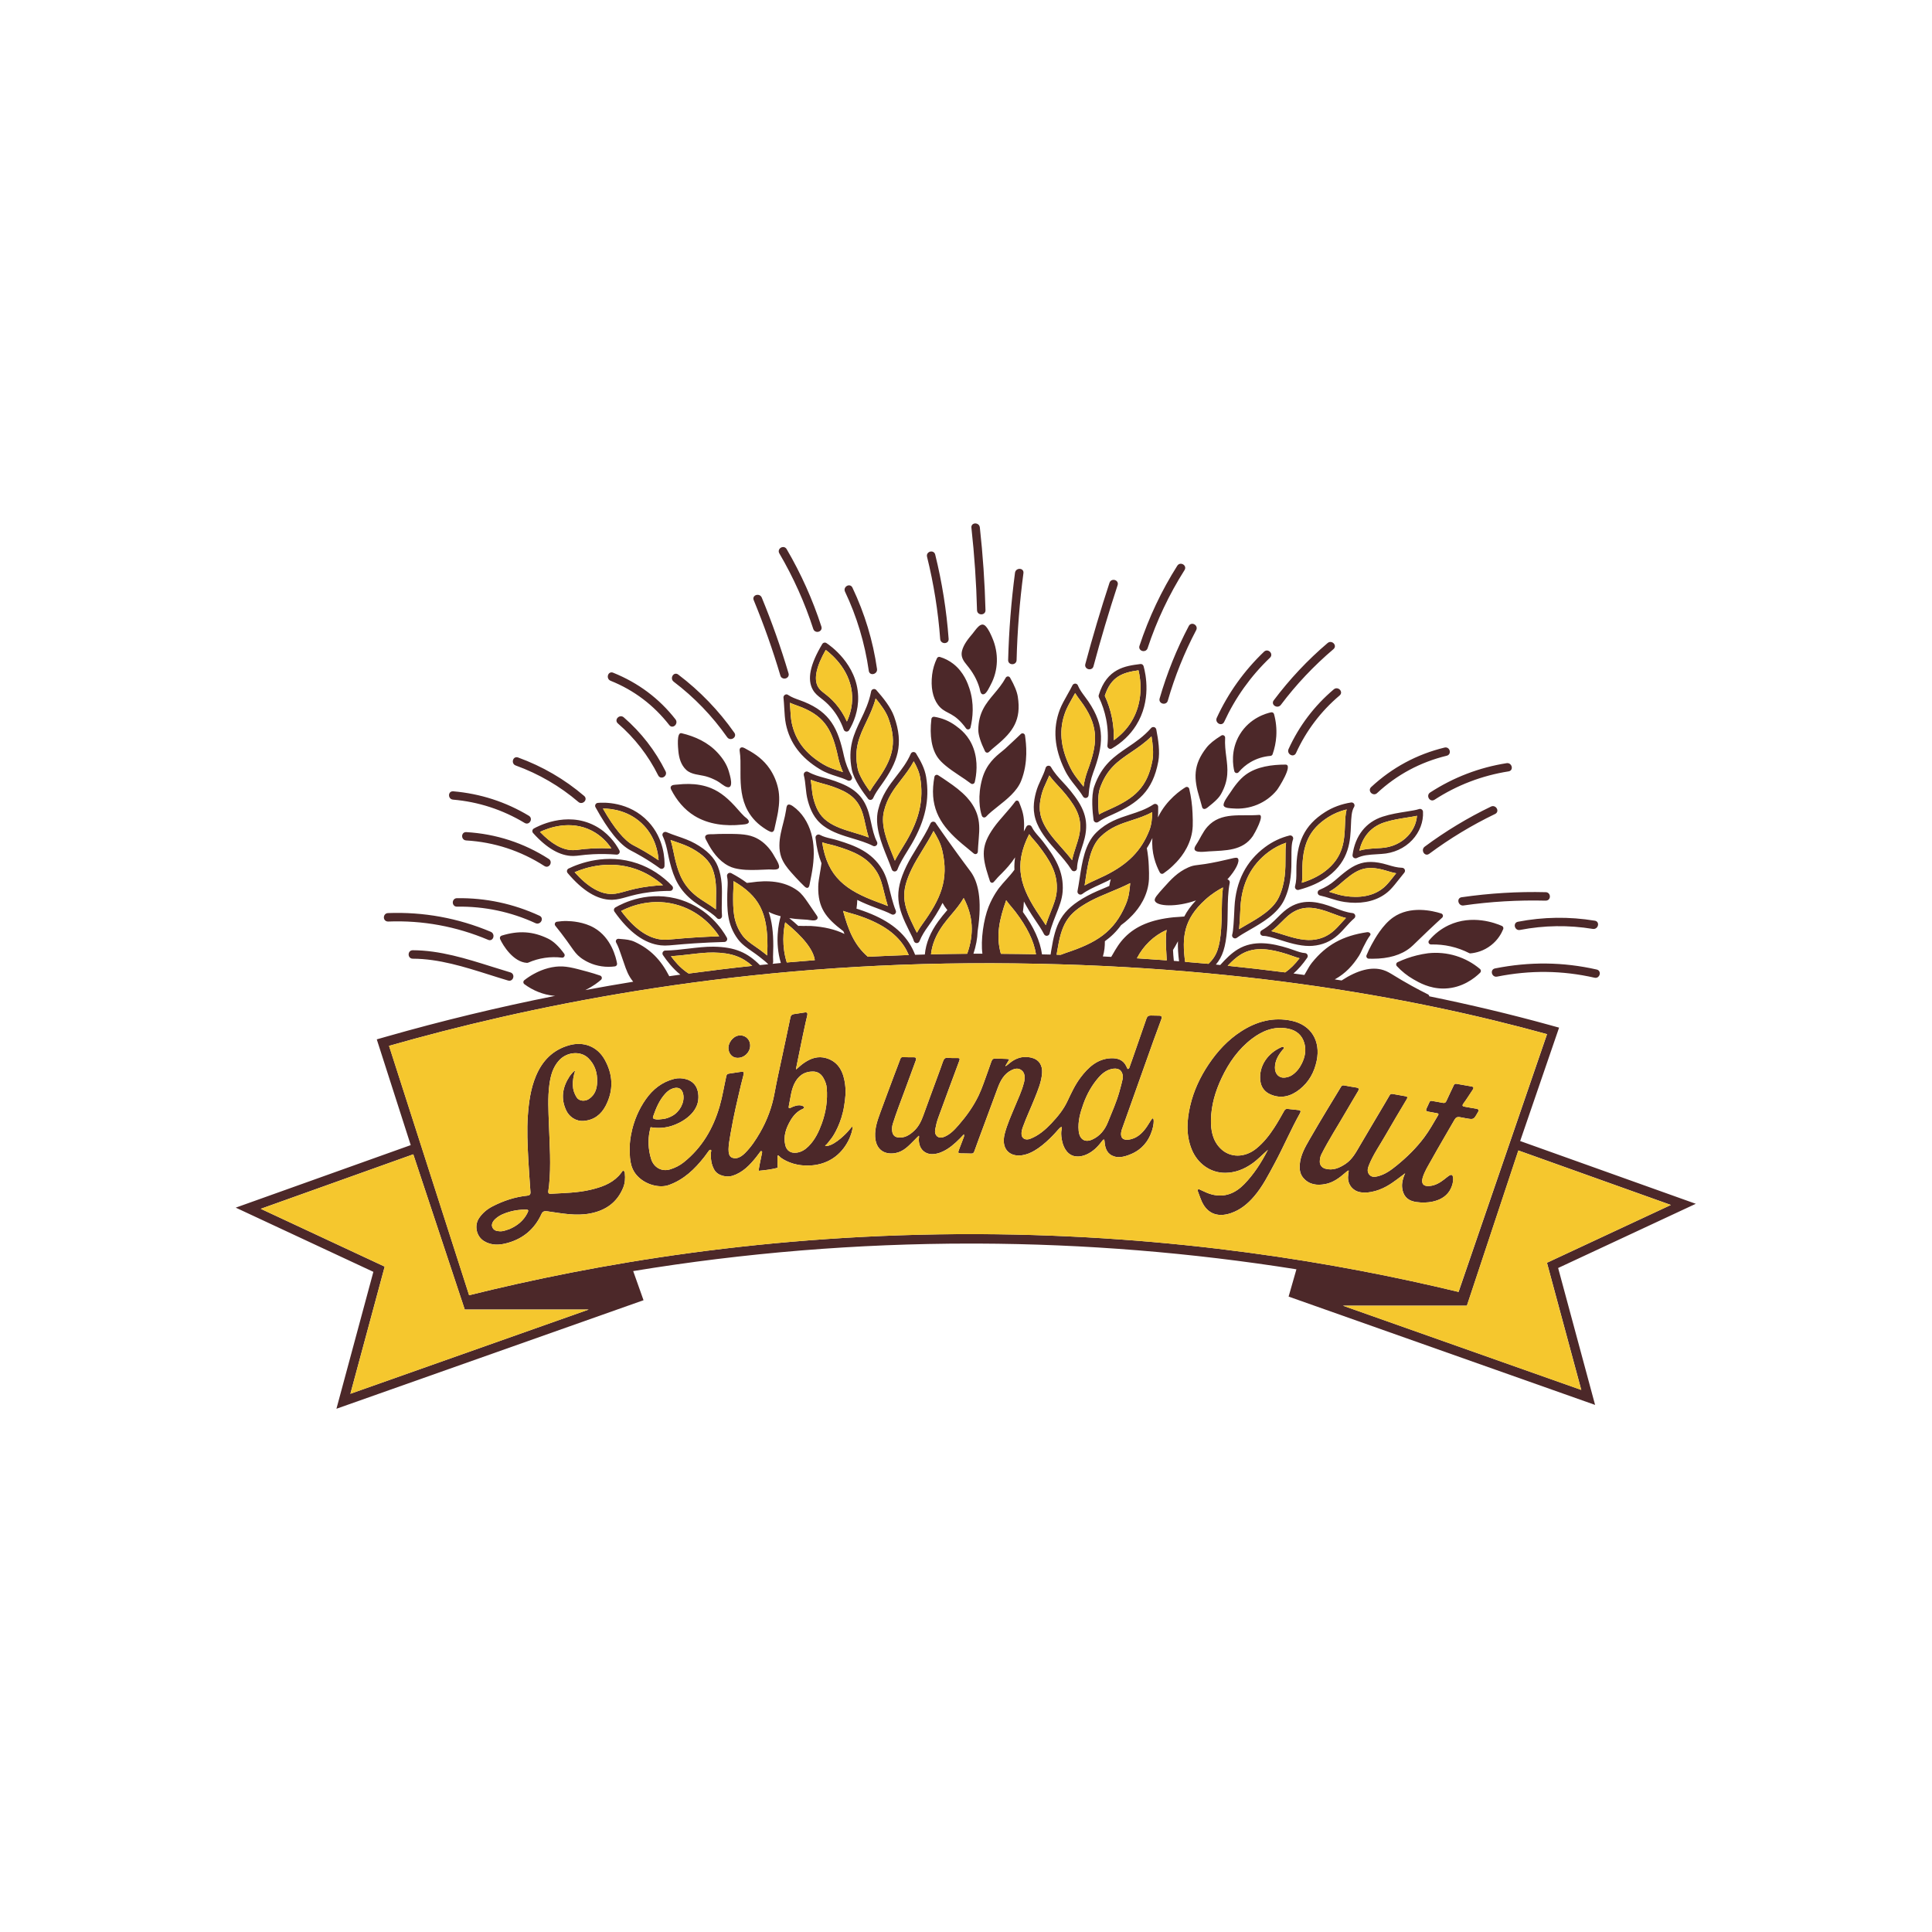 <svg width="500" height="500" version="1.1" viewBox="0 0 500 500" xmlns="http://www.w3.org/2000/svg"><g transform="matrix(1.333 0 0 -1.333 61.024 364.59)"><g transform="scale(.1)"><path d="m1089.9 1365.2c3.12-1.11 6.23-2.22 9.21-3.45 46.12-18.85 59.43-46.29 70.32-96.98 2.05-9.49 5.18-19.09 9.35-28.63-3.13 1.08-6.18 2.05-9.19 3.01-9.73 3.08-18.93 6-29.53 12.39-34.4 20.76-53.72 46.3-60.78 80.35-1.7 8.24-2.34 19.36-2.96 30.12-0.17 2.94-0.36 5.87-0.54 8.72 4.65-2.15 9.43-3.85 14.12-5.53zm-21.97-35.66c7.66-36.93 29.29-65.68 66.15-87.92 11.77-7.11 22.06-10.37 32-13.53 7.36-2.33 14.33-4.53 22.07-8.24 0.79-0.38 1.65-0.56 2.5-0.56 1.55 0 3.08 0.62 4.21 1.8 1.72 1.81 2.08 4.55 0.88 6.76-7.14 13.11-12.17 26.35-14.98 39.35-11.52 53.59-26.63 84.59-77.27 105.29-3.15 1.28-6.4 2.45-9.69 3.62-7.24 2.59-14.73 5.26-20.89 9.4-1.14 1-2.66 1.62-4.27 1.43-3.19-0.25-5.58-3.03-5.33-6.22v-0.05c0.01-0.08 0.02-0.15 0.03-0.21 0.63-5.8 1.01-12.4 1.4-19.12 0.64-11.18 1.31-22.73 3.19-31.8zm-8.9-258.59c3.94-11.07 11.24-20.52 18.93-29.25 5.88-6.67 11.9-13.26 18.13-19.62 2.57-2.64 5.19-5.23 7.85-7.77 1.55-1.49 3.85-3.43 6.16-2.91 2.38 0.54 3.28 3.4 3.75 5.8 2.39 12.07 4.98 24.1 6.55 36.31 2.75 21.34 2.6 43.32-3.3 64.02-5.9 20.69-17.89 40.06-35.53 52.38-2.31 1.62-7 4.45-9.92 2.57-2.65-1.72-2.89-7.58-3.33-10.4-2.35-15.31-7.28-30.09-10.33-45.27s-4.15-31.27 1.04-45.86zm-637.42 111.7c49.489-4.24 96.329-19.48 139.24-45.29 1.324-0.8 2.722-1.2 4.109-1.2 1.235 0 2.445 0.31 3.574 0.93 2.621 1.46 4.36 4.36 4.407 7.39 0.058 2.81-1.36 5.29-3.875 6.8-44.887 27.03-94.364 43.01-147.04 47.53-2.734 0.19-5.191-0.83-6.66-2.91-1.648-2.37-1.863-5.72-0.554-8.54 1.281-2.73 3.761-4.44 6.8-4.71zm556.28-501.11c13.172 2.07 22.463 14.332 20.515 27.07-1.648 10.75-11.203 17.723-22.043 16.07-11.824-1.797-21.64-15.43-19.722-27.398 1.773-11.102 10.363-17.453 21.25-15.742zm251.08 751.05c0.55-3.84 3.36-6.28 7.02-6.28 0.41 0 0.83 0.03 1.25 0.09 4.39 0.63 8.46 4.53 7.68 9.94-7.82 54.63-23.89 107.79-47.79 158.02-1.21 2.55-3.4 4.13-5.99 4.33-2.79 0.24-5.96-1.29-7.75-3.89-1.73-2.52-1.96-5.57-0.62-8.36 22.94-48.26 38.49-100.03 46.2-153.85zm-685.66-183.6c44.847-16.25 85.863-40.12 121.92-70.93 1.633-1.4 3.477-2 5.282-2 2.562 0 5.031 1.24 6.66 3.12 2.875 3.38 2.551 7.73-0.789 10.58-37.957 32.45-81.16 57.58-128.41 74.73-4.172 1.49-8.078-0.38-9.586-4.56-1.442-3.96 8e-3 -9.14 4.922-10.94zm574.55-40.72c-0.43 4.22-0.85 8.52-1.51 12.95 7.85-3.25 15.45-5.32 23.35-7.48 6.23-1.7 12.67-3.46 19.5-5.9 30.63-10.89 49.01-22.67 58.36-53.64 1.64-5.44 3.03-11.82 4.52-18.57 1.86-8.54 3.89-17.8 6.76-26.47-9.21 3.58-18.73 6.43-28.02 9.22-19.27 5.78-37.47 11.23-52.59 22.35-16.04 11.79-22.13 27.39-26.32 42.49-2.41 8.64-3.2 16.61-4.05 25.05zm23.5-76.87c16.74-12.31 36.77-18.31 56.13-24.12 13.47-4.04 27.41-8.21 39.64-14.45 0.84-0.42 1.73-0.63 2.63-0.63 1.52 0 3.03 0.6 4.14 1.74 1.77 1.81 2.16 4.56 0.97 6.79-5.58 10.43-8.58 24.13-11.47 37.38-1.54 6.97-2.98 13.56-4.75 19.45-10.71 35.5-32.15 49.32-65.57 61.21-7.24 2.57-13.89 4.39-20.32 6.14-10.74 2.94-20.87 5.71-31.46 11.57-1.83 1.03-4.09 1.03-5.9-0.1-2.17-1.33-3.21-3.92-2.59-6.38 2.01-7.77 2.74-15.11 3.52-22.88 0.86-8.56 1.74-17.4 4.41-27.01 4.53-16.29 11.7-34.8 30.62-48.71zm103.21 87.5-1.72-2.42c-4.18-5.86-8.19-11.5-11.75-17.74-12.93 17.56-21.63 33.67-23.68 44.04-7.8 39.42 3.49 63.06 16.55 90.44 6.71 14.05 13.61 28.51 18.28 45.93 10.03-12.02 20.27-25.98 24.96-39.06 17.99-50.14 6.49-80.16-22.64-121.19zm-2.91 177.95c-0.41 0.19-0.85 0.35-1.33 0.44h-0.01-0.01v0.01h-0.02c-0.16 0.03-0.29 0.06-0.44 0.08h-0.01-0.01-0.02c-2.92 0.41-5.74-1.65-6.34-4.62-0.03-0.19-0.06-0.35-0.07-0.53-4.14-21.05-12.14-37.8-19.89-54.02-13.37-28.02-26-54.48-17.47-97.67 3.86-19.47 23.29-45.8 31.48-56.22 1.1-1.4 2.79-2.2 4.55-2.2 0.24 0 0.48 0 0.71 0.03 2.01 0.25 3.75 1.53 4.59 3.38 3.95 8.83 9.04 15.97 14.92 24.24l1.73 2.41c30.75 43.33 43.7 77.17 24.1 131.83-6.5 18.09-21.14 36.15-34.6 51.43-0.51 0.6-1.16 1.07-1.86 1.41zm-675.54-1016.9c-7.554-14.879-19.683-24.629-35.129-31.219-5.742-1.722-11.468-4.421-18.242-4.109-6.473 0.309-11.902 1.469-14.676 7.887-2.215 5.14 0.43 11.172 6.039 16.25 8.329 7.543 18.52 11.301 28.973 14.172 9.371 2.57 19.121 3.668 28.867 3.839 6.356 0.122 7-1.242 4.168-6.82zm186.78 82c-2.343 0.762-3.066-1.879-4.25-3.398-1.742-2.274-3.535-4.512-5.5-6.563-14.773-15.48-34.21-21.937-54.105-26.687-25.492-6.102-51.715-6.34-77.75-7.864-3.629-0.199-4.941 1.512-4.629 4.723 0.359 3.731 1.156 7.418 1.543 11.149 4.133 39.949 1.102 79.871-0.301 119.81-0.89 25.363-2.433 50.75 0.918 76.043 2.297 17.309 6.617 33.82 18.848 47.258 15.098 16.59 41.656 19.012 56.676 4.383 12.793-12.473 17.769-28.403 17.281-45.934-0.371-13.277-4.063-25.348-15.957-33.34-7.887-5.308-19.223-4.25-23.84 2.992-4.426 6.95-7.148 14.59-7.457 23.098-0.344 9.371 1.156 18.383 4.527 28.953-2.289-1.48-3.136-1.801-3.664-2.41-2.461-2.82-5.144-5.512-7.183-8.633-13.813-21.058-17.59-43.25-6.36-66.668 5.711-11.89 18.629-21.148 33.825-19.949 20.089 1.578 33.867 12.52 42.695 29.52 15.582 30 14.277 60.507-2.067 89.57-14.273 25.379-40.617 35.668-68.699 27.848-32.14-8.938-52.687-30.45-65.062-60.528-10.047-24.422-13.512-50.179-15.391-76.32-2.004-27.883-0.586-55.68 0.813-83.481 1.093-21.621 2.839-43.21 4.289-64.808 0.289-4.332-1.602-6.422-6.067-6.883-23.894-2.469-46.336-9.867-67.59-20.859-10.535-5.442-19.527-12.828-26.222-22.871-9.598-14.387-5.223-35.188 9.398-44.34 15.012-9.399 31.102-8.09 46.832-3.61 29.934 8.539 51.852 27.2 64.844 55.653 2.617 5.726 6.012 6.34 11.52 5.578 27.71-3.852 55.332-9.621 83.542-4.11 29.883 5.821 52.067 21.348 63.778 50.122 3.558 8.738 4.172 18.039 3.211 27.386-0.199 1.934-0.489 4.524-2.446 5.172zm652.18 767.26c6.92-4.56 14.78-9.71 21.94-15.24 0.86-0.66 1.9-1 2.95-1 0.54 0 1.08 0.09 1.61 0.27 1.55 0.55 2.71 1.85 3.09 3.44 3.13 13.16 6.98 39.13-2.37 65.32-9.04 25.31-25.5 37.45-34.37 43.98-12.52 9.23-26.61 15.11-41.9 17.51-1.29 0.21-2.62-0.14-3.67-0.93-1.03-0.79-1.72-1.98-1.87-3.28-3.86-32.85 0.64-59.07 12.99-75.82 6.98-9.48 19.03-19.41 41.6-34.25zm-43.82-72.01c4.07-9.97 9.73-19.21 16.34-27.7 7.25-9.3 15.59-17.72 24.34-25.62 5.26-4.74 10.74-9.24 16.22-13.72 4.51-3.69 8.99-7.42 13.46-11.16 0.98-0.82 2-1.66 3.24-2 1.71-0.46 3.67 0.2 4.74 1.62 1.36 1.8 1.15 4.19 1.23 6.31 0.09 2.48 0.3 4.97 0.45 7.44 0.34 5.46 0.75 10.9 1.25 16.35 1.42 15.9 1.69 31.58-3.73 46.82-4.21 11.8-11.04 22.4-19.51 31.6-10.93 11.86-24.02 21.6-37.31 30.62-5.65 3.85-11.27 7.83-17.09 11.41-1.79 1.17-3.27 2.21-5.49 1.38-1.58-0.6-2.73-1.98-3.04-3.64-2.27-12.48-3.42-25.19-2.48-37.87 0.82-10.92 3.24-21.69 7.38-31.84zm146.29 288.34c1.45 0 2.92 0.35 4.22 1.06 2.54 1.38 4.05 3.89 4.12 6.89 1.44 56.41 5.92 113.26 13.3 168.96 0.55 4.24-2.01 7.59-6.25 8.15-4.36 0.65-9.41-2.07-10.13-7.51-7.39-55.91-11.87-112.93-13.33-169.47-0.08-2.92 1.23-5.42 3.56-6.85 1.35-0.82 2.92-1.23 4.51-1.23zm-60.09 96.82h0.22c3.99 0.1 7.95 2.91 7.83 8.06v0.01c-1.37 53.2-5.06 107.3-10.97 160.77-0.33 3.13-2.19 5.64-5.06 6.9-2.9 1.29-6.25 0.99-8.59-0.7-2.04-1.51-3.04-3.96-2.73-6.72 5.89-53.34 9.56-107.29 10.92-160.38 0.15-5.2 4.37-7.94 8.38-7.94zm-5.88-224.67c-0.04-9.27 4.58-23.89 13.02-41.16 0.68-1.41 2.02-2.4 3.56-2.65 0.26-0.04 0.52-0.06 0.77-0.06 1.29 0 2.54 0.51 3.46 1.45 3.87 3.95 8.08 7.42 12.57 11.13l1.86 1.55c32.28 26.74 48.44 49.7 41.45 94.39-1.56 9.99-6.34 21.77-15.02 37.06-0.86 1.51-2.66 2.59-4.23 2.44-1.76-0.01-3.37-0.98-4.2-2.51-6.65-12.19-14.77-21.88-22.73-31.37-15.63-18.64-30.37-36.24-30.51-70.27zm2.32 81.61c1.39-4.74 1.77-14.24 8.95-11.83 5 1.66 10.62 14.14 12.8 18.23 15.16 28.38 15.72 61.63 3.07 91-3.2 7.46-7.23 16.69-12.91 22.72-9.46 10.05-19.04-7.06-25.44-14.59-8.19-9.63-17.39-20.91-20.47-33.47-2.76-11.21 2.48-19.16 9.59-27.65 11.03-13.2 19.55-27.83 24.41-44.41zm-1148.3-453.35c66.925 2.653 132.31-9.367 194.48-35.566 1.062-0.445 2.113-0.668 3.117-0.668 1.445 0 2.805 0.453 3.985 1.348 2.261 1.718 3.468 4.855 3.082 8.007-0.407 3.176-2.309 5.707-5.235 6.942-63.594 26.781-130.69 38.969-199.62 36.359-5.344-0.223-8.058-4.687-7.902-8.801 0.16-3.945 3.105-7.539 8.094-7.621zm1065.7 511.13c-4.88-10.21-8.04-20.95-9.39-31.93-2.95-23.88 1.09-44.63 11.37-58.42 6.24-8.39 12.89-11.85 19.93-15.51 7.43-3.87 15.86-8.26 26.39-20.03 2.9-3.23 5.64-6.68 8.17-10.26 0.92-1.29 2.4-2.03 3.94-2.03 0.31 0 0.61 0.03 0.92 0.08 1.86 0.36 3.34 1.77 3.78 3.61 4.46 18.51 7.69 46.78-2.24 76.37-2.85 8.54-10.46 31.23-31.19 47.33-7.76 6.03-16.49 10.52-25.95 13.33-2.28 0.68-4.71-0.4-5.73-2.54zm10.9 30.34c1.26-0.61 2.64-0.91 4-0.91 1.68 0 3.34 0.47 4.69 1.39 2.17 1.47 3.29 3.94 3.08 6.77-4.06 55.14-12.84 110.25-26.09 163.78-0.7 2.85-2.62 4.9-5.26 5.66-2.96 0.86-6.25 0-8.47-2.14-2.09-2.02-2.86-4.83-2.13-7.75 13.02-52.59 21.62-106.39 25.55-159.91 0.21-3.06 1.91-5.57 4.63-6.89zm-55.96-230.36c5.86-10.33 10.74-20.86 12.59-32.43 6.72-41.58-1.18-78.04-26.44-121.9-2.73-4.73-5.67-9.48-8.64-14.28-4.89-7.89-9.88-15.96-14.14-24.29-1.34 3.38-2.73 6.82-4.12 10.28-11.61 28.75-23.62 58.46-17.15 85.47 6.35 26.4 19.57 43.47 33.57 61.55 8.45 10.91 17.12 22.11 24.33 35.6zm-69.16-94.46c-7.33-30.6 5.95-63.48 17.66-92.5 3.2-7.92 6.33-15.65 8.92-23.06 0.81-2.3 2.96-3.85 5.4-3.88h0.07c2.41 0 4.57 1.49 5.43 3.74 4.54 12.02 11.91 23.93 19.04 35.46 3.03 4.89 6.04 9.76 8.82 14.59 26.34 45.74 34.94 85.68 27.86 129.53-2.75 17.06-10.8 31.39-19.54 45.76-0.93 1.59-2.6 2.66-4.5 2.82-2.55 0.28-4.8-1.18-5.8-3.44-7.36-16.82-17.7-30.15-27.69-43.05-14.14-18.25-28.76-37.14-35.67-65.97zm-393.09-61.79c11.27-3.88 21.914-7.54 32.223-13.3 20.609-11.49 33.422-24.21 39.183-38.88 7.797-19.85 7.371-39.79 6.918-60.883-0.125-5.977-0.258-12.066-0.191-18.219-6.172 4.739-13.035 9.117-19.75 13.407-6.07 3.867-11.797 7.527-16.445 11.113-25.524 19.652-35.063 41.242-42.207 69.702-1.391 5.56-2.485 10.84-3.543 15.97-1.719 8.32-3.387 16.35-6.102 24.56 3.336-1.21 6.652-2.35 9.914-3.47zm-14.926-23.39c1.086-5.28 2.215-10.71 3.645-16.43 7.734-30.82 18.172-54.28 46.289-75.942 5.047-3.883 10.988-7.676 17.266-11.684 10.226-6.523 20.796-13.277 27.925-20.758 1.098-1.148 2.598-1.757 4.114-1.757 0.773 0 1.562 0.16 2.296 0.484 2.196 0.965 3.543 3.211 3.368 5.605-0.739 10.188-0.52 20.547-0.309 30.555 0.465 21.297 0.938 43.317-7.691 65.297-6.762 17.21-21.231 31.8-44.235 44.64-11.183 6.24-22.804 10.24-34.047 14.11-7.066 2.43-14.375 4.95-21.386 7.97-0.239 0.11-0.477 0.19-0.727 0.27-2.535 0.74-5.324-0.32-6.625-2.67-0.976-1.77-0.879-3.9 0.07-5.6 5.352-11.41 7.633-22.43 10.047-34.09zm-4.675 160.27c-19.965 40.1-47.29 75.33-81.211 104.74-4.161 3.57-9.321 2.13-12.075-1.05-2.957-3.43-2.664-7.87 0.707-10.8 32.711-28.36 59.036-62.29 78.254-100.88 1.489-3 4.067-4.27 6.629-4.27 1.285 0 2.567 0.32 3.707 0.89 3.754 1.87 6.422 6.49 3.989 11.37zm27.195-260.77c41.273-13.414 65.418-42.012 76.914-59.57-16.086-0.539-32.371-1.336-48.535-2.395-17.223-1.129-28.942-2.203-37.629-2.988-12.906-1.16-18.758-1.719-26.031-0.938-26.7 2.813-52.957 21.477-78.129 55.489 18.363 9.531 62.211 27.046 113.41 10.402zm-36.473-77.18c2.758-0.289 5.324-0.429 8-0.429 5.453 0 11.367 0.546 20.254 1.351 8.613 0.789 20.254 1.848 37.336 2.965 19.293 1.254 38.762 2.152 57.844 2.66 1.988 0.047 3.801 1.141 4.785 2.863 0.98 1.727 0.992 3.844 0.031 5.571-9.082 16.281-35.859 55.972-88.269 72.988-61.825 20.102-113.72-5.945-128.14-14.418-1.371-0.805-2.34-2.145-2.684-3.695-0.332-1.555 0-3.18 0.918-4.477 28.258-40.07 58.52-62.062 89.926-65.379zm-21.894 114.6c-21.68-2.67-35.848-6.64-47.239-9.83-9.324-2.61-16.687-4.673-24.683-4.962-23.11-0.903-47.676 13.352-73.449 42.202 22.5 9.69 68.062 23.53 118.32 6.24 19.371-6.66 37.57-17.45 53.266-31.5-8.758-0.36-17.524-1.08-26.211-2.15zm-157.11 34.53c-1.566-0.77-2.703-2.22-3.066-3.94-0.359-1.7 0.082-3.49 1.211-4.82 29.086-34.49 57.707-51.949 85.109-51.949 0.785 0 1.567 0.016 2.344 0.047 9.348 0.328 17.293 2.559 27.332 5.375 11.02 3.086 24.742 6.927 45.57 9.487 12.649 1.56 25.489 2.35 38.18 2.35 0.121 0 0.309 0.03 0.332 0 2.266 0 4.316 1.35 5.211 3.43 0.898 2.09 0.473 4.5-1.09 6.15-18.91 19.95-42.207 35.07-67.379 43.73-60.019 20.62-113.52-0.03-133.75-9.86zm146.63 83.05c21.781-23.35 27.063-50.86 28.117-67-8.582 5.88-17.492 11.52-26.605 16.87-10.16 5.97-17.93 9.99-21.246 11.71l-1.125 0.58c-17.508 9.19-37.371 33.14-59.102 71.29 17.254-0.03 52.563-4.1 79.961-33.45zm-26.133-47.89 1.18-0.61c3.234-1.68 10.816-5.6 20.719-11.42 12.094-7.08 23.816-14.73 34.847-22.73 0.977-0.7 2.149-1.06 3.325-1.06 0.84 0 1.679 0.18 2.468 0.56 1.883 0.91 3.11 2.77 3.204 4.86 0.515 11.75-0.204 52.7-31.317 86.03-37.543 40.23-88.402 37.57-98.25 36.64-1.894-0.19-3.574-1.31-4.473-3.01-0.894-1.68-0.878-3.7 0.04-5.38 24.929-45.42 47.261-72.87 68.257-83.88zm83.5 327.64c39.989-30.31 74.942-66.6 103.9-107.87 1.621-2.31 4.074-3.6 6.805-3.6 0.261 0 0.515 0.02 0.781 0.03 3.129 0.27 5.961 2.18 7.207 4.83 1.101 2.36 0.801 5.04-0.82 7.36-30.27 43.13-66.973 81.19-109.1 113.11-2.231 1.69-4.75 2.08-7.109 1.1-2.641-1.11-4.594-3.86-4.993-7.01-0.394-3.14 0.821-6.04 3.332-7.95zm62.828-183.9c7.415-2 14.356-5.16 21.161-8.68 5.843-3.01 13.672-10.6 19.797-12.14 13.859-3.48 5.453 23.14 3.386 30.33-3.988 13.89-12.035 25.71-21.742 36.26-18.684 20.32-43.652 31.8-70.187 38.07-10.067 2.42-6.582-29.51-6.125-34.6 1.199-13.44 5.089-27.21 15.316-36.65 10.242-9.45 25.504-9.11 38.394-12.59zm55.536-178.28c14.359-3.57 29.3-3.74 44.009-3.29 3.41 0.11 6.83 0.24 10.24 0.39 3.95 0.16 7.91 0.34 11.86 0.47 5.41 0.16 12.03-1.12 17.16 0.77 8.15 2.98-2.15 17.63-4.38 21.85-3 5.66-6.42 11.1-10.35 16.16-8.29 10.68-18.93 19.56-31.62 24.49-15.333 5.94-32.818 5.84-59.15 5.76-6.34-0.02-12.68-0.22-19.015-0.57-4.27-0.24-13.86 1.06-15.743-4.04-1.199-3.25 1.965-7.58 3.368-10.37 9.355-18.58 22.777-37.25 41.644-47.03 3.805-1.97 7.816-3.56 11.977-4.59zm-45.223 155.21c-13.785 5.76-28.766 8.16-43.645 8.36-7.457 0.1-14.898-0.38-22.304-1.2-3.809-0.42-11.469 0.05-12.871-4.63-0.516-1.73 0.054-3.59 0.875-5.19 10.586-20.61 25.414-38.79 45.359-50.99 27.352-16.72 60.422-20.29 91.77-16.97 0.468 0.05 0.937 0.09 1.406 0.15 3.887 0.44 13.972 0.63 11.992 7.01-1.25 4.02-6.016 6.38-8.832 9.16-3.984 3.92-7.781 8.03-11.422 12.27-19 22.08-34.644 34.65-52.328 42.03zm222.15 268.66c13.98-10.49 49.91-42.08 51.31-90.73 0.56-19.3-4.44-35.86-10.22-48.36-5.76 12.79-13.14 24.42-22.04 34.72-8.28 9.56-15.41 15.12-21.14 19.61-5.72 4.45-9.85 7.67-12.88 12.99-8.6 15.14-3.57 39.27 14.97 71.77zm-25.04-77.5c4.16-7.31 9.57-11.53 15.82-16.4 5.61-4.39 11.98-9.35 19.5-18.06 10.63-12.29 18.92-26.7 24.65-42.84 0.75-2.11 2.66-3.61 4.89-3.82 0.19-0.02 0.38-0.03 0.57-0.03 2.03 0 3.93 1.07 4.98 2.83 8.45 14.21 18.34 37.09 17.52 65.44-1.8 62.89-55.43 99.63-61.55 103.61-1.32 0.86-2.91 1.14-4.46 0.79-1.54-0.36-2.86-1.32-3.67-2.67-23.75-39.64-29.7-68.71-18.25-88.85zm-392.74 17.55c45.285-18.16 83.676-47.15 114.08-86.14 1.516-1.95 3.555-2.95 5.656-2.95 1.559 0 3.16 0.55 4.606 1.68 3.496 2.72 5.101 8.11 1.742 12.43-31.649 40.59-72.43 71.09-121.21 90.65-3.996 1.6-7.969-0.08-9.598-4.13-1.636-4.09-0.312-9.52 4.723-11.54zm329.72 10c1.19-4 4.53-5.78 7.79-5.78 0.86 0 1.72 0.12 2.54 0.37 3.84 1.13 6.95 4.89 5.47 9.86-14.7 49.61-32.21 99.11-52 147.11-1.21 2.91-3.71 4.83-6.86 5.25-3.12 0.43-6.3-0.77-8.05-3.04-1.54-2-1.81-4.54-0.74-7.13 19.74-47.86 37.19-97.19 51.85-146.64zm-491.68-557.72c0.672 0 1.328 0.137 1.953 0.411 10.336 4.558 21.242 7.699 32.387 9.328 10.957 1.621 22.082 1.734 33.105 0.426 1.926-0.321 3.77 0.687 4.743 2.347 0.972 1.66 0.871 3.738-0.262 5.289-10.672 14.629-20.875 24.196-31.184 29.231-29.359 14.324-57.211 16.136-90.3 5.859-1.317-0.406-2.399-1.359-2.965-2.625-0.578-1.254-0.578-2.687-0.02-3.953 5.508-12.395 25.633-44.875 52.281-46.305 0.09-8e-3 0.18-8e-3 0.262-8e-3zm555.51 648.31c0.94-2.88 3.13-4.88 6-5.5 0.62-0.13 1.24-0.2 1.86-0.2 2.45 0 4.87 1.01 6.47 2.79 1.81 2 2.34 4.72 1.45 7.47-16.94 52.33-39.65 102.96-67.52 150.51-1.49 2.52-3.94 3.97-6.74 3.97h-0.06c-3.07-0.01-6.03-1.75-7.54-4.41-1.39-2.45-1.33-5.3 0.17-7.86 27.27-46.52 49.45-95.9 65.91-146.77zm-471.02-615.89c7.524-10.734 11.297-16.129 19.481-22.398 3.594-2.746 13.488-9.586 27.851-13.871 8.415-2.5 17.293-3.781 26.153-3.781 4.179 0 8.351 0.285 12.472 0.851 1.297 0.18 2.469 0.875 3.243 1.938 0.777 1.054 1.082 2.371 0.867 3.668-1.961 11.355-10.957 49.89-44.504 69.226-19.996 11.524-43.68 13.063-52.93 13.184-6.5 0.14-13.004-0.36-19.402-1.348-1.707-0.262-3.149-1.418-3.774-3.035-0.621-1.617-0.328-3.434 0.758-4.777 7.809-9.637 15.106-19.161 22.313-29.122 2.937-4.058 5.359-7.527 7.472-10.535zm79.09 189.81c-11.996 0.61-24.051 0.63-36.015 0.05-11.805-0.57-19.563-1.52-25.789-2.29-4.661-0.57-8.344-1.02-12.012-1.08h-0.813c-20.039 0-41.531 11.89-63.972 35.39 16.324 7.78 59.039 23.73 100.61 2.31 18.004-9.28 30.133-22.62 37.992-34.38zm-150.65 38.59c-1.485-0.86-2.5-2.33-2.778-4.02-0.269-1.7 0.239-3.41 1.375-4.69 26.497-29.57 52.536-44.55 77.415-44.55 0.332 0 0.671 0 0.996 0.01 4.277 0.07 8.222 0.54 13.211 1.15 6.05 0.75 13.574 1.68 24.968 2.22 15.121 0.74 30.399 0.48 45.469-0.76 1.902-0.18 4.066 0.81 5.211 2.55 1.145 1.75 1.238 3.98 0.238 5.8-7.965 14.75-22.8 35.06-48.258 48.17-55.167 28.44-111.6-2.3-117.85-5.88zm-45.43-279.31c-11.894 3.516-23.824 7.278-35.808 11.055-49.754 15.656-101.19 31.848-153.76 31.988h-0.028c-5.234 0-7.98-4.101-8-8.164-7e-3 -4.086 2.735-8.238 8.008-8.258 50.582-0.125 100.6-15.937 148.96-31.218 12.117-3.84 24.18-7.657 36.176-11.204 0.82-0.242 1.641-0.363 2.434-0.363 1.921 0 3.722 0.707 5.14 2.055 2.207 2.078 3.16 5.379 2.442 8.398-0.668 2.781-2.707 4.871-5.563 5.711zm-111.88 135.65c0.051-4.028 2.977-8.118 8.039-7.977 53.176 0.82 104.73-10.016 152.59-32.113 1.184-0.547 2.41-0.821 3.621-0.821 1.684 0 3.336 0.528 4.809 1.555 2.586 1.824 4.082 4.875 3.82 7.77-0.234 2.558-1.832 4.707-4.375 5.879-50.824 23.48-104.67 34.941-160.53 34.152-5.266-0.09-8.039-4.406-7.969-8.445zm25.879 120.56c54.633-3.23 105.83-19.98 152.15-49.76 1.414-0.91 2.851-1.31 4.199-1.31 2.683 0 5.074 1.56 6.461 3.73 2.195 3.41 2.133 8.59-2.321 11.45-48.414 31.12-102.32 48.64-160.21 52.07-2.906 0.16-5.253-1.01-6.703-3.19-1.617-2.45-1.769-5.82-0.382-8.57 1.324-2.64 3.804-4.24 6.804-4.42zm532.7 136.22-0.015-5.6c-0.086-25.02 1.676-50.51 14.055-72.87 4.027-7.29 9.067-14.01 14.857-19.98 6.04-6.23 12.94-11.47 20.23-16.11 2.71-1.73 5.49-3.36 8.47-4.55 1.3-0.52 2.72-0.96 4.08-0.62 1.41 0.34 2.52 1.47 3.18 2.76 0.98 1.9 1.24 4.19 1.7 6.26 0.52 2.34 1.06 4.68 1.58 7.02 1.05 4.68 2.1 9.37 3.05 14.07 0.3 1.45 0.59 2.91 0.87 4.37 0.33 1.74 0.64 3.48 0.93 5.22 2.39 14.68 3.27 29.66 0.17 44.29-2.95 13.88-8.61 27.18-16.62 38.89-11.34 16.59-26.51 28.09-44.091 37.33-2.52 1.33-4.961 3.05-7.723 3.78-1.691 0.44-3.652 0.25-4.937-0.93-1.547-1.43-1.7-3.83-1.379-5.9 1.906-12.32 1.656-24.98 1.593-37.43zm1332.5-163.82c1.56 0 3.12 0.53 4.53 1.59 39.96 29.7 83.05 55.76 128.08 77.44 4 1.93 5.44 6.11 3.49 10.17-1.87 3.87-6.66 6.49-11.44 4.19-45.27-21.8-88.62-48.01-128.87-77.93-2.51-1.86-3.75-4.73-3.38-7.85 0.36-3.15 2.3-5.92 4.95-7.06 0.86-0.37 1.74-0.55 2.64-0.55zm-26.25-241.89c11.04-6.387 31.18-18.047 58.24-18.047 1.16 0 2.33 0.031 3.51 0.07 33.34 1.239 56.96 19.786 68.07 30.711 0.96 0.957 1.48 2.278 1.43 3.633-0.05 1.359-0.67 2.637-1.71 3.508-13.76 11.586-29.41 20.148-46.55 25.449-17.47 5.422-36.36 7.168-54.55 5.121-0.03-0.011-0.06-0.011-0.09-0.019-7.3-0.973-14.6-2.36-21.69-4.121-12.7-3.161-25.19-7.606-37.11-13.204-1.39-0.652-2.39-1.945-2.68-3.453-0.3-1.519 0.15-3.086 1.21-4.207 9.39-10.07 20.14-18.625 31.92-25.441zm197.36 106.87c-0.96-2.781-0.25-6.121 1.81-8.5 1.61-1.851 3.8-2.844 6.18-2.844 0.57 0 1.14 0.051 1.72 0.172 46.88 9.063 94.5 9.758 141.56 2.004 5.24-0.781 9.26 3.078 9.97 7.395 0.7 4.332-1.8 7.847-6.11 8.554-49.85 8.207-100.11 7.508-149.42-2.047-2.76-0.535-4.85-2.265-5.71-4.734zm-22.8-9.582c0.97 2.414-0.14 5.164-2.52 6.227-12.79 5.683-58.05 22.605-103.15 1.461-14.56-6.829-27.43-16.758-38.26-29.524-1.23-1.449-1.5-3.484-0.68-5.207 0.83-1.723 2.84-2.723 4.49-2.742 12.78 0.351 25.57-0.887 38-3.695 12.52-2.825 24.63-7.219 36.02-13.043 0.67-0.352 1.44-0.532 2.2-0.532 0.13 0 0.29 8e-3 0.43 0.02 10.27 0.934 25.56 4.453 40.13 15.934 13.03 10.257 19.88 22.578 23.34 31.101zm-230.51 207.35c14.75 4.79 30.3 7.22 44.02 9.37 7.12 1.11 13.58 2.12 19.1 3.35-1.03-14.07-7.27-28-17.69-39.11-13.11-13.96-31.57-22.27-52.07-23.42l-8.88-0.57c-12.38-0.75-22.8-1.4-33.2-4.55 4.94 21.15 17.65 44.84 48.72 54.93zm-59.69-68.76c1-0.74 2.21-1.11 3.42-1.11 0.85 0 1.71 0.18 2.5 0.56 11.92 5.71 23.26 6.41 38.95 7.36l8.93 0.58c23.39 1.29 44.61 10.9 59.76 27.05 14.37 15.32 21.99 35.33 20.89 54.93-0.1 1.81-1.03 3.47-2.54 4.48-1.5 1.02-3.38 1.27-5.11 0.69-5.79-1.97-14.63-3.36-24.89-4.96-14.13-2.22-30.16-4.72-45.81-9.8-32.59-10.58-53.34-36.98-58.43-74.32-0.28-2.11 0.61-4.21 2.33-5.46zm203.18-84.957c0.59-4.02 3.91-7.773 8.62-7.773 0.43 0 0.87 0.039 1.34 0.101 52.28 7.551 105.94 10.68 159.61 9.356 2.33 0.078 4.51 0.816 6 2.437 1.28 1.422 2.01 3.34 2.07 5.406 0.11 4.051-2.65 8.45-7.95 8.58-53.97 1.37-109.02-1.95-163.52-9.826-4.24-0.617-6.78-4.019-6.17-8.281zm14.68-420.83c15.06-2.672 15.06-2.672 22.45 10.449 0.22 0.379 0.5 0.731 0.73 1.11 2.59 4.281 1.34 6.41-3.58 7.121-7.02 1.019-14 2.468-21 3.629-4.35 0.73-7.19 1.402-3.23 6.718 6.32 8.5 11.85 17.582 17.78 26.364 2.32 3.418 2.18 5.648-2.4 6.437-9.63 1.66-19.25 3.371-28.86 5.09-2.77 0.5-4.37-0.277-5.64-3.078-4.56-10.09-9.68-19.922-14.11-30.051-1.58-3.621-3.41-4.578-7.07-3.828-6.74 1.387-13.55 2.418-20.31 3.648-2.31 0.418-4.33 0.649-5.52-2.101-1.84-4.258-3.87-8.449-5.86-12.641-1.7-3.566-0.48-5.34 3.3-5.937 5.48-0.879 10.95-1.86 16.38-2.981 1.98-0.41 4.95-0.539 2.84-4.101-8.61-14.539-16.76-29.387-26.89-42.918-15.44-20.641-33.76-38.563-53.71-54.77-10.82-8.781-22.13-17.062-35.98-20.621-6.2-1.602-12.67-2.34-17.19 3.41-4.31 5.469-3 11.551-0.6 17.621 8.2 20.699 21.03 38.828 31.96 58 13.56 23.778 27.75 47.199 41.71 70.739 1.9 3.21 1.2 4.859-2.5 5.48-8.32 1.41-16.64 2.82-24.91 4.441-2.84 0.559-4.63-0.16-6.03-2.66-3.05-5.39-6.21-10.722-9.38-16.051-16.08-27.171-32.28-54.269-48.23-81.531-7.71-13.168-14.8-26.777-28.02-35.558-11.94-7.942-24.51-13.442-39.31-9.231-6.79 1.942-10.81 7.289-10.55 14.238 0.18 4.692 0.96 9.391 3.08 13.582 14.18 28.032 31.29 54.399 46.97 81.59 7.95 13.782 16.21 27.36 24.25 41.09 2 3.43 2.26 6.16-2.96 6.93-7.9 1.148-15.76 2.691-23.62 4.109-2.82 0.512-4.86 0.25-6.62-2.73-8.78-14.809-17.96-29.391-26.8-44.168-11.58-19.321-23.19-38.629-34.37-58.18-8.57-14.992-17.3-30.07-18.8-47.84-0.79-9.429 0.18-18.711 6.62-26.32 11.56-13.66 26.85-15.27 43.03-12.199 15.05 2.847 27.01 11.769 38.28 21.578 1.95 1.699 7.61 6.719 7.08 3.719-0.35-2.028-1.31-7.918-1.39-11.821-0.25-11.058 5.01-20.789 14.66-26.148 2.38-1.32 11.54-6.141 30.4-2.68 22.7 4.16 39.54 16.602 49.81 24.168 3.17 2.344 16.13 12.121 16.13 12.121-0.92-1.859-2.08-4.437-3.15-7.629-0.46-1.371-2.52-7.699-2.91-13.691-0.12-1.82-0.77-14.77 6.79-24.117 7.74-9.551 20.14-10.512 28.76-11.172 4.73-0.371 40.68-2.629 56.57 22.281 7.78 12.219 9.15 28.449 4.61 30.938-6.02 3.312-19.77-19.118-42.95-21.289-8.43-0.79-11.44 1.73-12.6 3.082-2.34 2.707-2.85 6.988-1.27 12.527 3.62 12.672 10.85 23.75 17.16 35.101 14.51 26.122 29.78 51.79 44.66 77.692 2.43 4.238 4.99 6.156 10.53 5.219 3.95-0.692 7.84-1.493 11.78-2.18zm-178.06 629.03c1.86 0 3.77 0.66 5.47 2.23v0.01c38.41 35.72 83.95 60.15 135.33 72.61 2.82 0.68 4.89 2.58 5.66 5.2 0.85 2.91 0.02 6.23-2.13 8.48-1.99 2.1-4.83 2.89-7.75 2.19-53.92-13.08-101.89-38.9-142.58-76.75-3.76-3.49-3.01-8.25-0.32-11.14 1.59-1.7 3.9-2.83 6.32-2.83zm106.21-8.25c1.41-2.17 3.8-3.72 6.51-3.72 1.37 0 2.83 0.41 4.28 1.34h-0.01c43.71 28.4 92.11 46.93 143.89 55.09 4.28 0.68 6.8 4.16 6.12 8.46-0.69 4.35-4.57 8.32-9.96 7.48-53.3-8.4-103.27-27.57-148.53-56.97-4.52-2.94-4.56-8.21-2.3-11.68zm-452.3-90.24c-11.7-17.42 14.98-13.01 25.16-12.39 32.07 1.96 65.36 0.71 85.26 29.79 2.82 4.12 24.06 42.03 12.01 41-34.97-2.97-73.64 6.6-100.13-22.87-9.29-10.34-14.6-24.06-22.3-35.53zm580.47-239.63c-2.79-0.558-4.87-2.304-5.71-4.789-0.95-2.801-0.22-6.129 1.85-8.504 1.98-2.265 4.84-3.23 7.87-2.617 64.49 12.824 126.45 12.148 189.38-2.109 0.68-0.145 1.33-0.227 1.97-0.227 4.22 0 7.2 3.215 7.99 6.723 0.86 3.816-0.86 8.277-5.81 9.402-65.51 14.805-130.13 15.52-197.54 2.121zm-248.92 21.16c0.86-1.316 2.31-2.148 3.89-2.207 2.53-0.082 5.02-0.132 7.47-0.132 31.08 0 55.75 7.273 73.41 21.656 3.42 2.804 6.21 5.539 11.77 10.969 4.79 4.683 11.65 11.406 22.77 21.925 11.39 10.801 20.86 19.5 27.06 25.172 1.27 1.164 1.83 2.914 1.46 4.606-0.37 1.679-1.61 3.035-3.25 3.562-17.04 5.426-60.22 15.555-93.17-7.551-20.88-14.629-35.54-41.257-41.8-52.617l-0.04-0.07c-3.71-6.735-7.07-13.75-9.98-20.86-0.59-1.464-0.45-3.125 0.41-4.453zm-259.83 289.48c32.48-2.74 64.44 10.05 85.2 35.33 3.4 4.13 32.47 49.77 16.96 49.77-26 0-55.61-3.73-77.13-19.49-12.62-9.25-22.57-23.09-31.01-36.05-2.76-4.23-14.57-19.2-11.76-24.65 2.38-4.61 13.49-4.55 17.74-4.91zm192.39-163.55c-1.82 0.57-3.67 1.15-5.55 1.72 6.82 3.85 13.05 8.21 18.64 13.04 31.87 27.58 47.84 41.45 92.08 28.02 6.33-1.92 12.79-3.89 19.43-5.04-1.37-1.72-2.69-3.4-3.96-5.02-5.52-6.99-10.28-13.04-15.15-18.09-22.9-23.731-55.7-24.664-79.23-21.262-9.66 1.399-17.72 3.942-26.26 6.632zm113.83 6.58c5.28 5.47 10.2 11.74 15.91 18.98 3.24 4.11 6.73 8.53 10.65 13.29 1.43 1.73 1.72 4.14 0.76 6.17-0.96 2.02-3 3.31-5.23 3.31h-0.04c-9.22 0.29-17.87 2.66-27.97 5.73-49.72 15.08-69.54-2.09-102.41-30.54-8.35-7.23-18.37-13.3-29.81-18.06-2.34-0.97-3.78-3.37-3.54-5.89 0.24-2.534 2.1-4.608 4.59-5.128 7-1.468 13.21-3.429 19.78-5.496 8.6-2.715 17.48-5.519 28.08-7.047 7.1-1.023 13.99-1.539 20.66-1.539 28.09 0 51.98 9.032 68.57 26.22zm-717.99 301.44s-18.41-17.61-30.46-28.56c-1.86-1.7-4.08-3.48-6.5-5.43-11.97-9.66-30.04-24.24-38.04-52.93-9.28-33.28-4.72-60.9-0.56-71.98 0.59-1.56 1.95-2.72 3.6-3.05 0.31-0.05 0.61-0.08 0.92-0.08 1.34 0 2.63 0.55 3.55 1.55 6 6.5 14.31 13.09 23.11 20.05 17.29 13.7 36.9 29.23 44.96 49.42 14.54 36.47 9.57 73.17 7.7 86.99l-0.16 1.17c-0.24 1.8-1.48 3.31-3.19 3.91-1.71 0.62-3.61 0.2-4.93-1.06zm426.02-344.56 0.4 8.098c2.39 46.22 20.84 82.46 54.82 107.71 10.48 7.77 21.81 13.72 33.79 17.74-1.26-8.25-1.23-17.75-1.21-28.22 0.05-22.19 0.12-49.8-12.66-77.27-11.27-24.23-38.79-40.015-63.06-53.957-4.97-2.847-9.8-5.621-14.27-8.343 0.9 8.91 1.53 20.746 2.19 34.242zm-11.58 0.558c-0.76-15.554-1.9-39.054-3.99-45.097-0.84-2.41-0.01-5.078 2.05-6.59 1.02-0.742 2.22-1.113 3.42-1.113 1.22 0 2.43 0.383 3.47 1.144 6.44 4.797 15.2 9.828 24.47 15.156 24.5 14.051 54.98 31.547 67.81 59.118 13.86 29.812 13.79 58.842 13.74 82.172-0.03 14.07-0.06 26.21 3.05 34.52 0.74 2.01 0.32 4.27-1.11 5.87-1.42 1.62-3.62 2.31-5.71 1.79-16.97-4.17-32.88-11.72-47.3-22.42-36.91-27.41-56.93-66.58-59.51-116.41zm673.69-929.4-462.65 163.52h240.57l99.94 301.38 296.09-105.8-240.58-112.22zm-1171 302.48c-409.41 1.48-748.59-59.071-988.22-118.62-51.816 161.38-103.64 322.76-155.45 484.13 260.46 74.348 648.27 157.14 1125.2 160.31 487 3.234 858.96-64.711 1123-137.6-57.25-166.81-114.51-333.62-171.76-500.42-231.09 55.777-550.19 110.84-932.7 112.21zm-1218.8-309.96 66.621 246.89-240.58 112.21 296.09 105.81 27.375-82.551 0.016-0.039 72.547-218.8h240.58zm622.37 849.52c11.531 0.664 23.547 2.078 35.265 3.465 16.153 1.906 32.856 3.906 47.254 3.691 35.743-0.476 56.36-8.933 75.351-25.863-41.233-4.351-82.362-9.379-123.4-14.926-1.438 0.965-2.84 1.778-4.301 2.821-12.711 9.035-22.539 20.441-30.172 30.812zm194.24 83.871c6.12-2.656 12.46-4.652 18.88-6.34-0.03-0.082-0.11-0.136-0.14-0.222-3.67-12.844-11.74-49.606 0.4-90.488-5.37-0.5-10.72-1.09-16.08-1.602 0.81 1.07 1.28 2.383 1.17 3.789-0.45 6.188-0.22 13.246 0 20.074 0.12 3.594 0.24 7.121 0.24 10.438 0.11 26.621-2.59 48.246-8.94 66.617 1.51-0.734 2.93-1.602 4.47-2.266zm27.57-18.05c35.46-28.762 54.6-53.356 57.52-73.473-18.15-1.391-36.29-2.867-54.41-4.488-10.11 32.07-6.62 61.742-3.11 77.961zm112.43 22.171c5.5-2.011 11.29-3.605 16.67-5.093 3.52-0.973 6.87-1.891 9.81-2.852 45.27-14.766 74.45-33.961 91.84-60.394 3.9-5.942 6.76-11.661 9.16-17.325-26.47-0.894-52.92-2.007-79.35-3.39-26.75 22.949-38.32 52.683-48.13 89.054zm-40.64 133.1c4.86-1.71 9.63-2.84 14.56-4 3.95-0.93 8.06-1.9 12.5-3.26 32.78-10.06 61.41-20.85 79.75-51.29 6.83-11.36 10.07-24.59 13.5-38.58 1.18-4.814 2.38-9.666 3.73-14.517 0.81-2.915 2.04-7.36 3.47-11.965-5.99 2.488-12.12 4.738-17.81 6.843l-1.48 0.547c-61.8 22.762-97.99 48.552-108.22 116.22zm234.87-160.18c5.07 7.039 10.66 13.649 16.07 20.047 8.39 9.922 17.01 20.117 23.82 32.082 18.39-34.914 20.5-69.531 6.79-108.27-23.44-0.168-46.86-0.516-70.27-1.067 2.13 19.668 9.92 38.254 23.59 57.211zm122.37 47.766c3.43-4.848 7.35-9.516 11.01-13.859 2.37-2.825 4.64-5.516 6.54-8.008 23.2-30.352 36.26-57.207 40.33-82.988-22.62 0.449-45.35 0.734-68.16 0.871-10.03 35.316-2.68 67.289 10.28 103.98zm44.66 128.3c3.02-4.3 6.3-8.05 9.69-11.93 2.69-3.09 5.5-6.29 8.34-10 21.05-27.53 38.24-53.22 35.44-89.02-1.05-13.347-6.15-26.12-11.55-39.648-1.86-4.648-3.73-9.336-5.47-14.117-1.05-2.895-2.66-7.316-4.19-11.984-3.56 5.711-7.4 11.328-10.94 16.543l-0.65 0.961c-37.46 55.025-52.06 97.505-20.67 159.2zm53.53-232.73 0.8 5.125c8.58 52.688 18.55 73.02 64.14 97.579 11.4 6.148 24.74 11.707 38.86 17.587 13.11 5.46 26.57 11.06 38.87 17.36 0-0.03 0-0.06-0.01-0.1-1.29-14.17-2.4-26.422-8.6-41.222-22.76-54.293-58.33-74.922-116.01-93.989-2.64-0.875-6.3-2.195-10.36-3.84-2.62 0.079-5.26 0.11-7.88 0.18 0.06 0.441 0.14 0.875 0.19 1.32zm94.16 152.5c-4.79-2.38-9.78-4.64-14.82-6.92-8.47-3.85-17.12-7.78-25.25-12.41 0.65 4 1.28 8.08 1.89 12.21 4.75 31.19 9.65 63.44 29.05 82.33 19 18.48 39.18 25.02 60.55 31.95 13.06 4.23 26.47 8.6 39.82 15.84-0.22-12.56-1.35-24.68-5.82-35.86-15.54-39.07-41.09-65.12-85.42-87.14zm119.16-105.63c-2.32-14.707-1.38-30.316-0.42-46.644 0.25-4.121 0.46-8.313 0.66-12.496-19.25 1.433-38.54 2.793-57.93 3.988 12.68 24.512 32.47 43.852 57.69 55.152zm22.02-22.121c-0.55-12.273 0.43-25.195 2.13-38.898-3.38 0.273-6.73 0.594-10.12 0.859-0.78 7.68-1.37 14.871-1.61 21.117 3.42 5.504 6.6 11.176 9.6 16.922zm53.28 80.914c12.54 11.352 25.15 18.993 34.12 23.633-1.99-15.183-2.2-30.972-2.39-46.336-0.16-11.281-0.31-22.945-1.17-34.234-2.79-36.918-8.69-52.473-24.61-67.746-15.05 1.406-30.22 2.617-45.36 3.875-6.22 47.773-3.24 82.219 39.41 120.81zm68.9-106.49c27.26 16.566 58.72 10.258 88.64 0.984 3.63-1.117 7.14-2.371 10.56-3.597 5.01-1.801 9.86-3.539 14.67-4.735-8.93-11.812-18.13-20.695-27.8-27.48-36.92 4.773-74.19 9.023-111.73 12.859 8.38 8.868 16.51 16.391 25.66 21.969zm-919.42 6.031c-0.09-2.644-0.18-5.332-0.22-8.004-2.02 1.625-3.99 3.188-5.76 4.567l-2.65 2.09c-4.58 3.644-9.41 7-14.2 10.316-9.757 6.766-18.98 13.168-25.16 21.512-18.847 25.441-18.601 51.121-18.339 80.867 0.039 3.542 0.226 6.972 0.41 10.332 0.262 4.79 0.519 9.66 0.324 14.7 49.835-29.106 66.085-61.262 65.835-126.27-0.02-3.211-0.13-6.621-0.24-10.11zm301.14 52.934c-2.67-3.691-6.82-9.77-10.7-16.906-0.77 1.531-1.55 3.058-2.36 4.605l-2.32 4.516c-23.66 47.234-27.45 69.321-5.14 115.44 5.59 11.55 13.07 23.75 20.98 36.66 7.34 11.95 14.87 24.23 21.06 36.39 7.2-12.11 13.41-22.59 17.02-38.06 13.23-56.74-3.34-93.908-38.54-142.65zm1501.5-543.07-341.02 121.86 75.56 220.14-18.92 5.222c-75.84 20.938-153.63 39.407-233.07 55.618-0.2 1.582-1.1 2.996-2.53 3.711-10.27 5.117-20.77 10.625-31.19 16.355-15.69 8.633-25.79 14.816-33.16 19.336-9.72 5.949-15.06 9.23-22.46 11.555-22.4 7.07-49.62 0.175-80.88-20.207-4.42 0.695-8.89 1.347-13.33 2.031 21.27 11.808 35.05 27.129 47.05 45.855 2.35 3.672 3.97 7.235 5.54 10.688 0.8 1.789 1.61 3.578 2.54 5.406l0.74 1.473c3.94 7.828 7.67 15.215 12.96 22.265 0.99 1.321 0.77 3.028-0.55 4.336-1.32 1.305-3.48 1.961-5.52 1.66-47.16-6.957-79.14-24.632-106.92-59.105-4.11-5.105-7.36-10.898-10.51-16.504-1.14-2.043-2.26-4.031-3.39-5.937l-0.88-1.504c-7.04 0.976-14.1 1.925-21.17 2.863 9.2 8.035 18.05 18.012 26.66 30.598 1.19 1.734 1.35 3.972 0.41 5.847-0.93 1.879-2.81 3.114-4.9 3.215-6.38 0.313-13.58 2.899-21.21 5.621-3.57 1.285-7.26 2.61-11.04 3.774-30.95 9.586-66.83 16.828-98.08-2.157-12.5-7.609-22.89-18.003-34.07-30.41-2.83 0.278-5.63 0.582-8.45 0.856 12.77 15.023 19.1 33.301 21.76 68.332 0.88 11.652 1.02 23.496 1.18 34.957 0.25 19.465 0.5 37.844 3.98 55.264 0.43 2.1-0.34 4.26-2 5.63-0.75 0.61-1.65 0.95-2.57 1.13 16.14 17.72 24.66 35.32 20.48 40.7-2.66 3.42-9.02 0.11-38.12-6.03-43.34-9.16-43.48-4.84-58.39-11.46-20.81-9.23-33.52-23.39-47.64-39.13-12.59-14.034-18.91-21.053-17.14-25.651 4.23-11.016 42.37-12.621 79.9 0.816-10-10.488-17.42-20.828-22.8-31.257-3.86-0.422-7.78-0.692-11.92-0.895-3.21-0.18-6.27-0.344-9.02-0.625-42.79-4.434-72.77-16.738-94.36-38.746-10.91-11.098-17.17-22.012-24.17-34.195-0.74-1.293-1.61-2.637-2.37-3.938-5.39 0.274-10.75 0.598-16.16 0.859 0.02 0.043 0.04 0.086 0.05 0.129 2.99 10.328 3.8 19.055 3.8 29.407 11.98 8.609 22.41 18.757 31.51 31.293 5.29 3.812 10.39 7.921 15.07 12.394 7.35 7.016 26.88 25.656 35.39 55.099 4.55 15.74 4.09 27.68 3.31 47.49-0.44 11.54-1.74 23.07-3.79 34.42 4.03 6.18 7.56 12.79 10.81 19.67-2.33-28.66 6.57-52.26 14.46-67.01 0.64-1.21 1.78-2.09 3.11-2.41 0.2-0.05 0.4-0.09 0.6-0.11 1.14-0.13 2.31 0.16 3.27 0.81 6.3 4.33 12.3 9.18 17.79 14.43 7.35 7.01 26.88 25.66 35.39 55.1 4.55 15.74 4.09 27.68 3.31 47.48-0.62 15.92-2.79 31.82-6.44 47.24-0.36 1.5-1.41 2.74-2.83 3.34-1.4 0.61-3.04 0.49-4.35-0.3-7.4-4.44-37.06-23.85-53.53-58.54 0.45 6.75 0.5 13.57 0.43 20.48 0.01 1.82-0.85 3.56-2.37 4.67-1.95 1.43-4.58 1.5-6.6 0.18-14.98-9.79-30.06-14.69-46.02-19.86-21.68-7.04-44.11-14.32-65.04-34.68-22.2-21.6-27.64-57.34-32.43-88.89-1.31-8.62-2.59-17.04-4.15-24.87-0.47-2.34 0.54-4.74 2.56-6.02 0.95-0.617 2.04-0.902 3.11-0.902 1.21 0 2.42 0.375 3.44 1.117 10.08 7.435 22.58 13.105 34.65 18.575 5.15 2.35 10.27 4.67 15.17 7.11 1.97 0.98 3.72 2.03 5.64 3.03-1.22-4.18-2.17-8.54-2.92-13.06-0.89-0.37-1.79-0.75-2.68-1.12-14.39-5.99-28-11.65-39.9-18.07-52.2-28.118-61.81-55.129-70.09-105.92l-0.82-5.292c-0.14-0.938-0.31-1.836-0.46-2.762-5.54 0.144-11.09 0.254-16.64 0.375-3.71 26.051-15.8 52.801-37.11 82.328 0.98 6.934 1.61 13.773 1.96 20.414 5.94-11.414 13.07-23 21.27-35.051l0.66-0.965c5.88-8.625 12.54-18.406 17.16-27.519 0.99-1.961 3-3.168 5.16-3.168 0.27 0 0.54 0.019 0.8 0.058 2.45 0.336 4.42 2.2 4.89 4.629 1.31 6.762 5.54 18.411 7.58 24.016 1.7 4.668 3.53 9.242 5.34 13.777 5.49 13.731 11.16 27.934 12.35 43.045 3.1 39.83-16.1 68.58-37.79 96.96-3 3.93-5.97 7.32-8.83 10.59-5.28 6.03-9.82 11.24-13.47 18.58-0.1 0.19-0.2 0.38-0.32 0.56-0.22 0.35-0.46 0.66-0.74 0.95-0.92 0.94-2.16 1.57-3.52 1.72-2.4 0.21-4.55-0.9-5.68-2.92-1.79-3.18-3.33-6.26-4.91-9.35 0.59 7.67 0.65 15.39 0 23.06-1.13 13.45-4.98 22.97-9.46 34.07-0.59 1.47-1.85 2.51-3.32 2.74-1.45 0.25-2.91-0.37-3.83-1.61-6.24-8.49-13.62-16.92-20.75-25.09-7.86-8.98-15.27-17.46-21.21-25.88-24.06-34.21-23.56-53.96-9.84-96.02 0.45-1.33 0.9-2.65 1.34-3.98 0.65-1.94 1.06-4.58 2.65-5.97 0.86-0.75 2.04-1.15 3.16-0.99 1.05 0.16 1.98 0.75 2.71 1.5 2.71 2.76 5.08 5.83 7.67 8.7 2.35 2.64 4.96 5.04 7.44 7.54 4.6 4.64 9.09 9.4 13.35 14.35 4.72 5.48 9.12 11.27 13.06 17.33-1.24-8.25-1.69-16.29-1.3-24.17-4.98-6.89-10.46-13-15.82-18.95-4.41-4.89-9.43-10.43-14.12-16.5 0 0-11.63-14.776-20.26-36.44-9.73-24.418-15.57-65.375-11.96-91.012-5.78-0.012-11.59-0.028-17.4-0.059 4.88 14.938 7.69 29.453 8.11 43.625 9.75 63.699 0 96.816-13.3 115.38-3.45 4.81-18.2 24.08-40.89 55.89-11.35 15.91-20.53 29.12-26.65 38-0.62 1.46-1.86 2.66-3.48 3.2l-0.06 0.02c-1.32 0.43-2.69 0.39-3.91-0.1h-0.02c-0.35-0.14-0.69-0.31-1-0.5h-0.01c0-0.01-0.01-0.01-0.01-0.01l-0.01-0.01h-0.01c-0.78-0.51-1.45-1.21-1.92-2.07-0.09-0.17-0.18-0.34-0.25-0.51-6.52-14.67-15.97-30.08-25.11-44.98-8.08-13.16-15.7-25.59-21.54-37.67-25.57-52.86-17.62-80.105 5.21-125.68l2.4-4.68c2.63-5.066 5.12-9.859 6.77-15.203 0.73-2.347 2.86-3.98 5.32-4.074h0.22c2.36 0 4.51 1.442 5.38 3.66 4.3 10.883 11.27 21.258 15.05 26.473 12.17 16.859 22.18 32.434 29.71 47.894 2.58-4.804 5.32-8.886 8.12-12.25 0.32-0.378 0.82-0.964 1.28-1.503-0.37-0.434-0.72-0.864-1.09-1.297-5.55-6.571-11.29-13.352-16.62-20.754-15.39-21.356-23.99-42.231-26.06-64.36-6.29-0.168-12.57-0.406-18.85-0.601-2.95 7.504-6.63 15.23-11.93 23.293-18.9 28.75-50.01 49.422-97.92 65.047-1.24 0.41-2.6 0.812-3.97 1.211 0.82 5.781 1.35 11.449 1.49 17.027 10.98-5.512 22.98-10.512 35.98-15.305l1.48-0.547c9.58-3.523 20.42-7.531 29.26-12.156 0.85-0.445 1.77-0.648 2.69-0.648 1.45 0 2.89 0.535 3.99 1.582 1.79 1.707 2.31 4.367 1.28 6.613-2.87 6.281-6.26 18.492-7.7 23.707-1.32 4.738-2.49 9.486-3.63 14.176-3.49 14.22-7.11 28.93-14.85 41.79-20.42 33.91-52.46 46.03-86.27 56.39-4.69 1.44-9.04 2.48-13.24 3.47-7.71 1.82-14.38 3.4-21.55 7.22-0.72 0.38-1.47 0.59-2.23 0.66-1.23 0.15-2.58-0.21-3.7-0.95-1.81-1.19-2.79-3.3-2.56-5.45 2.06-19.11 5.98-35.31 11.57-49.36-0.56-3.77-1.1-7.54-1.7-11.43-0.42-2.61-0.89-5.34-1.37-8.13-1.52-8.78-3.08-17.87-3.22-25.48-0.81-41.515 14.67-60.816 47.53-86.035 0.32-0.246 0.77-0.57 1.22-0.898 0.71-1.789 1.46-3.535 2.21-5.289-18.04 8.773-39.54 13.902-65.07 15.441-2.27 0.149-5.56 0.125-9.14 0.078-3.33-0.07-10.03-0.07-14.05 0.211-0.46 0.051-0.87-0.164-1.32-0.262-5.38 4.973-11.31 10.071-17.7 15.274 3.88-0.61 7.78-1.121 11.68-1.531 7.23-0.754 14.84-1.032 22.23-1.563 0.33-0.019 0.66-0.047 0.98-0.07 5.01-0.375 15.98-3.711 19.53 1.566 1.55 2.301 0.5 4.504-0.87 6.504-6.04 8.832-12.06 17.684-18.13 26.496-5.48 7.953-11.21 16.078-19.08 21.868-26.26 19.3-59.28 20.57-90.44 15.93-2.523-0.38-5.339-0.57-8.14-0.88-8.742 6.56-18.789 12.79-30.262 18.92-0.062 0.03-0.137 0.07-0.203 0.1-1.207 0.59-2.633 0.76-4 0.37-2.695-0.75-4.414-3.37-4.113-6.11 0.031-0.21 0.07-0.43 0.113-0.64 1.668-7.72 1.266-15.23 0.84-23.19-0.195-3.52-0.387-7.11-0.414-10.84-0.289-30.454-0.543-59.223 20.551-87.731 7.3-9.848 17.73-17.078 27.818-24.07 4.58-3.18 9.22-6.395 13.61-9.879l2.71-2.145c4.45-3.492 11.18-8.765 14.5-12.347 0.14-0.145 0.33-0.2 0.47-0.328-5.47-0.536-10.94-1.075-16.4-1.629-23.931 23.964-47.779 35.164-90.048 35.73-15.192 0.199-32.231-1.812-48.739-3.758-14.898-1.769-30.308-3.586-44.148-3.769-0.887 0.082-1.809-0.051-2.668-0.403-2.508-1.035-3.937-3.711-3.41-6.363 0.195-0.961 0.629-1.832 1.23-2.539 7.27-10.703 18.477-25.402 33.442-37.465-7.188-0.996-14.375-1.992-21.551-3.027-16.605 32.316-36.926 52.59-66.93 66.644-8.746 4.098-17.675 4.813-26.312 5.504l-5.227 0.45c-1.84 0.109-3.5-0.661-4.492-2.137-0.977-1.492-1.062-3.399-0.215-4.973 4.094-7.582 6.653-15.082 9.348-23.023 0.914-2.703 1.851-5.457 2.867-8.282 1.094-3.027 2.086-5.949 3.047-8.796 4.379-12.946 8.289-24.371 17.902-36.098-31.113-5.039-62.133-10.5-93.093-16.231 15.203 7.196 25.925 15.821 30.589 19.969 1.274 1.145 1.856 2.871 1.52 4.551-0.344 1.68-1.547 3.059-3.16 3.613-7.989 2.746-16.168 5.274-24.305 7.492-28.957 7.879-43.477 11.825-61.934 9.774-21.3-2.402-37.773-11.445-43.191-14.414-6.23-3.418-12.238-7.402-17.852-11.844-1.179-0.937-1.847-2.363-1.828-3.859 0.028-1.504 0.746-2.91 1.953-3.797 16.958-12.598 36.59-20.363 56.805-22.492 1.067-0.106 2.07-0.078 3.125-0.164-110.49-22.043-219.97-48.411-328.13-79.289l-18.336-5.223 65.922-205.3-1.34-0.492-338.41-120.92 267.23-124.65-71.73-265.81 596.22 210.72-20.082 56.582c215.64 35.449 434.75 53.418 654.62 53.418 4.85 0 9.7-8e-3 14.58-0.02 207.56-0.758 414.55-17.57 618.47-49.949l-15.18-52.969 595.03-210.31-71.74 265.82zm-803.66 547.85c3.91 3.887 7.66 7.633 11.63 11.028 23.76 20.277 46.91 18.383 74.35 9.281 4.93-1.641 9.59-3.418 14.15-5.16 8.04-3.067 15.76-6.016 24.28-8.043-3.07-3.164-5.96-6.387-8.8-9.547-4.76-5.313-9.27-10.324-14.37-14.871-12.36-11.035-25.87-16.809-42.51-18.176-19.21-1.547-40.76 5.262-59.77 11.289-6.99 2.207-13.5 4.274-19.41 5.754 8.1 6.129 14.55 12.555 20.45 18.445zm-36.08-27.781c7.1 0.223 18.98-3.492 31.53-7.473 17.13-5.421 38.03-12.043 57.68-12.043 2.21 0 4.38 0.086 6.54 0.262 19.03 1.559 35.15 8.453 49.29 21.078 5.57 4.973 10.51 10.465 15.27 15.774 5.33 5.922 10.35 11.523 16.27 16.551 1.76 1.492 2.46 3.886 1.79 6.093-0.67 2.215-2.58 3.809-4.87 4.075-12.08 1.406-22.32 5.308-33.15 9.437-4.73 1.801-9.54 3.645-14.63 5.332-25.66 8.527-55.92 13.828-85.53-11.469-4.26-3.625-8.16-7.504-12.28-11.625-8.65-8.625-17.61-17.535-30.99-25.168-2.32-1.316-3.43-4.05-2.7-6.621 0.72-2.562 3.21-4.14 5.78-4.203zm-273.07-277.73c-1.27-5.891-3.45-14.54-6.4-24.93-5.74-20.192-13.52-37.602-22.34-59.34-6.05-14.922-15.73-26.711-30.13-33.25-14.42-6.559-24.77 0.27-26.46 16.68-1.89 18.422 3 35.269 9.01 52.121 6.8 19.097 16.4 36.32 29.38 51.258 7.8 8.972 16.99 15.921 28.91 17.453 6.02 0.769 10.89-0.582 14.05-3.742 2.44-2.45 5.55-9.09 3.98-16.25zm70.46 122.98c-5.26-0.02-10.36 0.234-15.84 0.293-4.67 0.051-6.91-1.844-8.35-5.969-8.94-25.738-17.87-51.488-26.81-77.238-1.9-5.43-3.83-10.86-5.76-16.27-0.72-2.031-1.34-4.308-3.5-4.39-0.9-0.039-1.94 2.718-2.54 4.129-5.84 13.582-17.31 17.371-30.99 16.703-25.67-1.274-43.52-17.5-58.73-37.84-10.36-13.863-17.68-29.672-25.07-45.402-7.79-16.622-19.08-30.309-31.3-43.231-11.87-12.539-24.75-23.559-40.69-29.777-8.9-3.481-16.47-0.16-17.16 8.437-0.36 4.563 0.88 9.571 2.46 13.949 6.97 19.411 15.89 37.922 23.45 57.051 6.12 15.461 12.72 30.832 13.99 48 0.56 7.582-0.99 13.75-3.93 18.571-8.39 13.73-27.71 12.808-30.99 12.671-13.35-0.55-24.08-8.562-28.01-11.832 0 0-0.57-0.5-1.36-1.168-1.13-0.929-6.18-5.14-6.8-4.57-0.25 0.25 0.36 1.25 1.56 3.16 1.74 2.797 3.26 5.739 5.04 8.508 0.16 0.25 0.57 0.883 0.35 1.352-0.19 0.371-0.7 0.48-0.92 0.519-3.54 0.66-19.49 0.641-25.2 1-1.02 0.07-2.98 0.25-4.81-0.871-1.59-0.969-2.64-2.68-3.44-5.008-2.16-6.25-4.31-12.511-6.6-18.722-5.95-16.008-11.01-32.489-18.42-47.797-10.07-20.782-23.35-39.282-38.25-56.391-8.51-9.781-17.35-19.351-29.71-23.711-10.16-3.59-18.11 3.418-16.07 14.621 1.42 7.758 3.28 15.547 5.95 22.899 13.47 37.07 27.24 74.019 40.98 110.97 1.37 3.68 0.42 5.032-3.1 5.051-6.26 0.051-12.59-0.301-18.78 0.461-6 0.731-8.28-2.48-10.06-7.68-3.26-9.589-6.81-19.07-10.29-28.57-9.17-25.019-18.5-49.969-27.49-75.051-4.03-11.269-9.04-21.781-17.54-29.91-9.3-8.898-19.59-15.398-32.83-13.199-5.68 0.961-9.01 4.828-10.11 10.602-0.99 5.187-0.59 10.488 0.97 15.507 6.97 22.352 15.57 44.051 23.64 65.961 6.98 18.989 13.99 37.969 20.95 56.969 1.41 3.84 1.15 6.43-3.75 6.352-7.04-0.11-14.09 0.16-21.14 0.281-2.3 0.039-3.94-0.473-4.94-3.25-3.71-10.313-7.8-20.442-11.63-30.703-9.1-24.34-18.27-48.668-27.17-73.098-5.52-15.191-11.08-30.492-10.23-47.211 1.29-25.558 18.19-35.762 39.4-32.012 16.01 2.832 26.18 14.532 37.57 25.942 2.32 2.32 4.68 4.879 7.23 7.191 1.92 1.739 0.61-2.801 0.61-6.859-0.03-18.434 12.06-29.871 29.32-28.172 9.27 0.922 17.74 4.551 25.75 9.578 12.14 7.641 22.28 17.883 32.46 28.781 0.37-2.129 0.51-3.5-0.05-4.961-3.26-8.457-6.43-16.968-9.69-25.429-2.08-5.438-1.48-6.508 4.08-6.641 6.66-0.148 13.32-0.098 19.97-0.379 3.19-0.129 4.72 0.981 5.92 4.391 5.71 16.172 11.78 32.191 17.73 48.262 9.25 24.976 18.46 49.957 27.74 74.91 5.32 14.258 12.42 27.09 26.03 34.039 6.74 3.437 14.03 5.277 20.54-0.172 6.06-5.078 6.18-12.578 5.12-20.07-0.23-1.649-0.76-3.239-1.17-4.848-3.95-15.57-10.9-29.859-16.93-44.531-7.3-17.739-15.4-35.129-20.17-53.93-7.26-28.641 9.15-44.461 32.91-41.488 8.58 1.078 16.67 4.34 24.31 8.707 21.97 12.551 42.52 36.402 45.93 40.32 1.28 1.473 5.84 6.75 7.4 5.859 1.13-0.648-0.11-4.109-0.67-8.847 0 0-0.7-6.031 1.12-15.86 0.71-3.902 4.19-22.73 18.74-29.8 12.72-6.161 26.74 0.187 29.22 1.281 12.03 5.348 21.4 14.379 29.41 25.18 1.28 1.726 3.24 4.257 4.36 3.847 1.15-0.41 1.17-3.371 1.34-5.429 1.15-13 5.61-23.739 19.61-27.7 2.39-0.672 10.91-2.949 25.83 2.551 7.22 2.649 23.65 8.699 35.99 26.277 13.59 19.372 15.94 43.793 12.46 45.364-4.26 1.937-14.08-31.961-40.72-39.84-2.28-0.684-14.11-4.203-18.97 1.687-5 6.071-0.52 17.391-0.19 18.172 20.19 56.75 40.4 113.5 60.6 170.25 7.98 21.305 13.73 37.133 15.53 42.297 0.4 1.156 1.25 3.684 0.14 5.344-0.76 1.125-2.31 1.594-4.84 1.582zm-114.63 441.14c13.38 38.34 35.31 53.16 60.69 70.33 13.06 8.83 26.48 17.9 39.49 30.74 2.61-15.63 4.4-33.06 1.78-46.92-9.97-52.9-35.35-73.17-81.72-94.04l-2.77-1.23c-6.66-2.98-13.05-5.84-19.34-9.46-2.3 21.98-1.64 40.49 1.87 50.58zm-12.26-61.2c0.27-2.01 1.57-3.73 3.44-4.55 0.74-0.32 1.52-0.47 2.3-0.47 1.19 0 2.35 0.36 3.36 1.07 7.95 5.66 16.02 9.27 25.37 13.45l2.78 1.25c48.93 21.99 77.49 44.84 88.36 102.44 3.61 19.12 0.09 42.32-3.83 62.48-0.27 1.38-1.04 2.61-2.14 3.47v0.01s-0.01 0-0.01 0.01c-0.01 0-0.01 0.01-0.02 0.01l-0.01 0.01c-0.01 0 0 0.01-0.02 0.01v0.01h-0.01-0.01s-0.02 0.02-0.03 0.02c-2.57 1.92-6.18 1.38-8.1-1.16-0.01-0.01-0.02-0.02-0.02-0.03-14.36-16.23-29.91-26.73-44.95-36.91-25.96-17.55-50.49-34.13-65.13-76.11-6.59-18.86-3.13-51.75-1.33-65.01zm21.77 240.98c12.2 37.81 34.9 45.26 65.44 49.53 4.27-18.03 10.44-61.15-14.45-100.77-8.53-13.57-20.02-25.52-33.56-35 0.53 14.61-0.64 29.21-3.49 43.55-2.93 14.73-7.62 29.08-13.94 42.69zm7.74-102.14c0.95-0.62 2.04-0.92 3.13-0.92 1.01 0 2.01 0.25 2.9 0.77 19.32 11.14 35.58 26.67 47.03 44.88 30.08 47.86 18.74 100.07 14.54 114.93-0.77 2.75-3.29 4.6-6.31 4.17-28.94-3.68-64.95-8.27-80.79-60.43-0.42-1.39-0.3-2.88 0.32-4.19 6.42-13.36 11.12-27.49 14.01-42.03 3.38-17 4.24-34.41 2.54-51.75-0.21-2.16 0.8-4.26 2.63-5.43zm-39.62 153.88c0.76-0.21 1.54-0.31 2.32-0.31 3.28 0 6.53 1.82 7.62 5.9 14.09 52.67 29.86 105.7 46.88 157.57 0.9 2.73 0.39 5.45-1.41 7.46-1.98 2.22-5.23 3.24-8.31 2.62-2.89-0.62-5.1-2.61-6.05-5.5-17.05-52-32.84-105.09-46.94-157.83-1.37-5.1 1.93-8.85 5.89-9.91zm-90.64-242.64c2.34 8.91 5.78 16.32 9.42 24.14 1.84 3.94 3.69 7.94 5.41 12.16 5.51-7.62 11.44-14.01 17.61-20.67 4.77-5.16 9.72-10.49 14.67-16.65 22.3-27.67 32.91-48.84 25.17-81.4-1.35-5.71-3.41-12.06-5.59-18.79-2.77-8.52-5.78-17.79-7.69-27.01-6.58 8.69-13.87 16.91-20.99 24.96-14.53 16.41-28.26 31.91-36.24 50.59-8.45 19.8-5.85 37.01-1.77 52.67zm29.33-110.95c10.16-11.47 20.66-23.32 28.57-36 1.07-1.72 2.96-2.72 4.91-2.72 0.51 0 1.01 0.06 1.51 0.19 2.46 0.67 4.21 2.87 4.29 5.42 0.37 12.37 4.81 26.05 9.1 39.28 2.26 6.96 4.4 13.53 5.85 19.68 8.78 37.02-3.39 61.53-27.4 91.35-5.22 6.47-10.3 11.95-15.23 17.27-8.24 8.89-16.04 17.3-22.64 28.7-1.02 1.81-2.49 2.97-5.1 2.94-2.58-0.02-4.83-1.73-5.52-4.21-2.24-7.9-5.41-14.7-8.76-21.91-3.7-7.96-7.52-16.18-10.13-26.13-4.37-16.79-7.51-37.07 2.34-60.13 8.71-20.41 23.72-37.35 38.21-53.73zm562.75 81.23c-2.4-8.74-2.79-18.89-3.21-30.1-1.12-29.46-2.38-62.84-39.7-90.66-11.99-8.92-26.78-16.15-44.08-21.57 1 7.28 1.06 14.62 1 22.08-0.42 52.43 13.63 81.92 50.14 105.21 10.73 6.85 22.76 11.89 35.85 15.04zm-97.58-120.35c0.08-9.95-0.05-19.63-2.55-28.63-0.57-2 0-4.15 1.45-5.62 1.22-1.23 2.9-1.84 4.6-1.7 0.34 0.03 0.68 0.09 1.01 0.17 22.67 5.97 41.87 14.76 57.08 26.07 41.77 31.13 43.27 70.66 44.36 99.53 0.56 14.56 1.04 27.14 6.08 35.28 1.19 1.93 1.15 4.37-0.1 6.26-1.26 1.89-3.53 2.82-5.73 2.52-18.76-2.99-35.82-9.31-50.7-18.81-39.88-25.43-55.96-58.76-55.5-115.07zm-448.43 310.13c3.12 8.22 8.8 18.28 14.3 28.01 1.55 2.75 3.08 5.48 4.57 8.15 3-4.91 6.41-9.5 9.75-13.99 2.17-2.91 4.32-5.8 6.3-8.71 30.57-44.96 26.95-77.11 8.08-128.04-3.56-9.59-6.17-19.94-7.83-30.89-2.31 3.05-4.61 5.93-6.88 8.77-6.95 8.72-13.51 16.94-19.39 29.1-18.99 39.34-21.82 73.54-8.9 107.6zm19.24-143.92c5.01-6.29 10.19-12.79 15.04-20.81 1.05-1.77 2.96-2.81 4.96-2.81 0.45 0 0.92 0.05 1.37 0.16 2.46 0.6 4.25 2.73 4.41 5.25 1.02 15.82 4 30.46 8.85 43.52 19.85 53.57 23.85 89.72-9.36 138.59-2.08 3.05-4.32 6.07-6.59 9.11-5.02 6.74-10.21 13.71-13.4 21.2-0.42 1.52-1.45 2.86-2.99 3.62-2.86 1.44-6.33 0.26-7.77-2.6l-0.03-0.04c0-0.01 0-0.02-0.01-0.03-2.68-5.43-6.06-11.42-9.51-17.53-5.7-10.1-11.61-20.56-15.03-29.59-13.95-36.74-10.91-74.93 9.29-116.76 6.43-13.33 13.72-22.46 20.77-31.28zm-518.05-699.87c-6.58-6.57-14.04-11.328-23.58-12.398-11.12-1.25-19.01 4.031-21.55 14.949-3.91 16.851 1.34 32.039 9.43 46.308 5.69 10.043 13.16 18.852 24.26 23.633 0.6 0.258 3.15 1.399 3.15 2.918 0.01 1.672-3 2.93-3.6 3.18-7.44 3.109-17.45-1.27-19.91-2.41-2.91-1.367-4.9-2.719-6.06-1.879-1 0.711-0.35 4.39 0.03 6.129 2.97 13.562 4.06 27.679 10.01 40.359 7.21 15.352 18.98 24.594 36.88 24.391 9.86-0.11 16.23-5.539 20.45-13.469 2.99-5.602 5.42-11.699 5.91-18.301 1.99-23.719-1.48-46.73-9.55-69.07-5.91-16.34-13.34-31.84-25.87-44.34zm-301.63 57.91c5.559 15.93 11.875 31.422 23.457 44.172 4.254 4.688 9.098 8.488 15.082 10.391 11.063 3.527 18.195-1.043 20.106-12.481 2.523-15.109-6.989-33.011-21.547-40.883-5.922-3.199-12.036-5.628-18.813-6.179-5.035-0.481-10.035-1.571-15.16-0.09-2.898 0.84-4.25 1.859-3.125 5.07zm377.51-29.82s-22.15-24.57-39.5-27.391c-0.92-0.148-3.66-0.597-3.95 0.121-0.23 0.61 1.34 1.731 1.84 2.11 1.38 1.031 4.29 4.75 10.09 12.191 4.91 6.301 19.83 30.551 24.93 63.531 2.44 15.778 3.68 26.688 1.77 41.618-2.81 21.972-11.22 43.613-36.92 50.992-15.56 4.48-29.29-0.141-42.41-9.09-11.61-7.922-17.07-16.199-15.82-10.891 0.6 2.571 12.88 64.106 18.27 88.008 1.12 4.953 2.28 9.895 3.46 14.836 1 4.207-0.05 6.563-4.93 5.789-7.02-1.109-14.06-2.058-21.06-3.238-3.44-0.578-5.84-2.024-6.69-6.164-5.17-25.262-10.7-50.461-16.03-75.699-5.06-23.93-10.54-47.793-14.89-71.852-4.89-26.98-14.58-52.93-28.35-76.648-8.24-14.204-17.23-27.813-28.942-39.442-4.727-4.691-10.027-8.711-16.828-9.93-0.836-0.152-6.285-0.441-9.934 1.93-7.769 5.078-5.582 21.481-1.508 44.578 7.657 43.473 13.344 64.653 16.036 77.071 2.609 12.043 5.722 23.98 8.765 35.921 2.121 8.34 1.59 9.098-6.629 7.879-7.019-1.039-14.031-2.14-21.047-3.179-2.871-0.418-4.406-1.5-5.152-4.84-4.371-19.578-7.422-39.461-13.023-58.762-12.489-43.027-34.176-80.207-69.571-108.52-8.004-6.399-17.168-10.969-26.968-13.879-15.746-4.66-30.926 3.492-36.223 19.672-6.75 20.609-5.664 40.367-3.555 51.918 0.793 4.378 1.703 7.941 2.364 10.32 8.144-1.399 23.125-2.891 40.23 2.379 19.5 6 48.395 22.82 52.152 49.64 0.539 3.879 2.344 21.442-8.746 32.84-3.691 3.789-8.593 6.762-14.898 8.492-7.387 2.039-15.258 2.457-22.934 0.528-23.629-5.949-41.422-20.09-55.226-39.688-28.582-40.59-30.926-83.922-31.016-89.019-0.375-22.332-0.715-42.602 13.883-58.871 16.43-18.289 43.941-24.871 61.703-18.582 29.395 10.421 50.5 30.89 69.156 54.652 2.731 3.469 5.16 7.18 7.836 10.687 1.164 1.524 2.586 3.782 4.59 2.954 1.969-0.801 0.5-3.09 0.402-4.782-0.695-11.808 0.391-23.101 6.508-33.84 6.953-12.21 24.938-15.089 35.746-11.55 19.649 6.461 33.121 20.539 45.529 36.05 2.49 3.098 4.82 6.34 7.22 9.532 0.89 1.187 1.54 3.117 3.49 1.957 1.31-0.778 0.87-2.36 0.58-3.668-2.06-9.25-6.66-32.09-6.44-34.281 12.46 1.089 24.85 2.652 37 5.789-1.07 18.742-0.47 24.011 0.57 24.16 0.28 0.031 0.76-0.328 1.73-1.047 1.59-1.192 2.55-2.363 2.61-2.422 1.09-1.309 17.45-13.559 42.16-15.789 8.31-0.75 41.93-3.801 69.46 20.66 24.43 21.707 30.55 53.07 28.28 54.32-0.73 0.399-2.21-2.339-9.17-10.062zm875.58 42.269c-7.07 0.68-14.12 1.563-21.19 2.262-2.79 0.27-4.8-0.41-6.44-3.34-6.37-11.371-12.75-22.742-19.86-33.64-9.67-14.828-20.57-28.649-34.49-39.95-22.28-18.101-51.08-18.55-69.85 0.399-14.98 15.109-18.62 34.891-18.24 55.242 0.54 28.578 8.47 55.379 20.64 81.207 14.1 29.902 32.6 56.274 59.04 76.383 20.6 15.66 43.53 24.773 70.03 19.519 15.99-3.171 27.28-12.382 31.73-28.55 3.77-13.731 1.02-26.828-5.14-39.328-4.37-8.864-10.29-16.454-18.55-22.114-4.35-2.988-9.21-4.418-14.28-5.047-11.03-1.382-19.42 6.989-19.29 19.34 0.13 13.59 6.6 24.528 14.97 34.649 1.08 1.308 3.76 2.64 1.94 4.898-1.3 1.621-3.4 0.621-4.95-0.058-25.94-11.532-43.59-36.442-40.35-64.719 1.44-12.539 8.17-21.821 19.89-26.84 20.85-8.922 39.57-3.531 56.45 9.801 18.13 14.297 28.61 33.5 33.21 55.937 7.76 37.832-10.48 69.211-48.73 77.356-35.56 7.578-68.03-1.242-98.01-20.567-25.64-16.547-45.97-38.527-62.91-63.707-16.7-24.832-29.29-51.672-36.02-80.812-6.48-27.949-8.31-56.129 2.58-83.75 11.24-28.481 36.75-46.719 65.75-46.43 19.2 0.191 36.23 6.93 51.84 17.883 11.44 8.019 20.35 17.84 30.8 26.808-0.58-0.921-0.81-1.402-1.32-2.371-12.07-23.211-26.12-45.07-44.41-63.937-17.35-17.91-37.76-26.723-63.02-20.391-7.79 1.957-14.9 5.598-22.16 8.891-1.49 0.68-3.19 2.308-4.84 0.68-1.55-1.532-0.25-3.411 0.27-4.961 1.49-4.403 3.3-8.68 4.9-13.051 10.03-27.43 31.07-37.219 58.62-27.828 18.47 6.297 32.7 18.066 45.13 32.558 16.4 19.129 27.61 41.461 39.47 63.43 17.42 32.32 31.77 66.18 49.67 98.238 1.75 3.153 1.48 5.492-2.88 5.91zm-41.18 783.21c2.49 0 4.99 1.04 6.8 3.44 29.62 39.43 64.01 75.86 102.2 108.28 2.16 1.82 3.12 4.34 2.66 6.91-0.52 2.9-2.79 5.44-5.75 6.49-2.89 1.06-5.88 0.48-8.24-1.53-38.58-32.77-73.84-70.25-104.74-111.4-2.59-3.47-1.99-7.71 1.48-10.31 1.58-1.19 3.57-1.88 5.59-1.88zm-72.78-53.8c-18.89-31.01-13.01-62.56-10.74-71.49 0.45-1.76 1.84-3.12 3.59-3.52 0.36-0.09 0.74-0.12 1.09-0.12 1.4 0 2.76 0.61 3.69 1.71 6.67 7.91 14.55 14.54 23.44 19.7 11.54 6.73 24.78 10.84 38.31 11.92 1.9 0.15 3.54 1.4 4.18 3.2 3.96 11.27 6.37 22.99 7.16 34.84 0.95 14.54-0.52 29.03-4.38 43.11-0.67 2.46-3.05 4.01-5.66 3.45-9.29-1.95-41.17-10.77-60.68-42.8zm94.55-28.54c-2.23-4.91 0.54-9.71 4.51-11.51 1.14-0.52 2.28-0.77 3.38-0.77 2.76 0 5.21 1.58 6.52 4.43 19.82 43.51 48.35 81.19 84.79 111.99 2.16 1.82 3.14 4.34 2.67 6.89-0.52 2.89-2.77 5.44-5.74 6.51-2.85 1.06-5.87 0.48-8.24-1.52-37.79-31.94-67.37-70.98-87.89-116.02zm-134.96 49.12c1.15-0.53 2.31-0.78 3.42-0.78 2.75 0 5.21 1.57 6.53 4.42h-0.01c21.68 47.01 51.61 88.94 88.99 124.64 3.74 3.58 2.9 8.37 0.13 11.26-2.8 2.95-7.82 4.07-11.67 0.43-38.69-36.96-69.59-80.18-91.84-128.47-2.25-4.88 0.5-9.68 4.45-11.5zm-109.72 39.25c0.79-0.23 1.62-0.35 2.45-0.35 3.26 0 6.6 1.79 7.76 5.81 13.63 47.4 32.19 93.54 55.14 137.13 2.5 4.76-0.03 9.37-3.69 11.29-3.44 1.81-8.21 1.31-10.6-3.19-23.64-44.93-42.7-92.3-56.67-140.81-1.44-5.01 1.74-8.77 5.61-9.88zm-39.68 102.24c0.91-0.3 1.87-0.46 2.85-0.46 3.24 0 6.55 1.74 7.84 5.67 17.54 53.23 41.68 104.28 71.75 151.74 1.55 2.46 1.73 5.24 0.46 7.65-1.4 2.67-4.3 4.47-7.41 4.6-2.65 0.24-5.52-1.27-7.13-3.82-30.65-48.35-55.35-100.7-73.43-155.58-1.58-4.82 1.35-8.58 5.07-9.8zm111.59-285.65s0.67-2.17 0.71-2.3c1.47-4.79 2.77-9.57 4-14.42 0.26-1.02 0.53-2.07 1.17-2.9 0.88-1.14 2.38-1.72 3.82-1.62 3.56 0.25 7.29 4.19 9.97 6.28 3.33 2.59 6.57 5.28 9.66 8.14 4.57 4.2 9.13 8.82 12.21 14.27 15.91 28.15 13.19 49.75 10.29 72.63-1.47 11.56-2.97 23.5-2.2 36.86 0.11 1.81-0.8 3.51-2.35 4.44-1.56 0.92-3.48 0.9-5.02-0.05-13.76-8.53-22.9-15.99-28.77-23.5-26.27-33.57-25.01-60.27-13.49-97.83" fill="#4c2829"/><path d="m657.77 1041.7c25.773-28.85 50.339-43.105 73.449-42.202 7.996 0.289 15.359 2.352 24.683 4.962 11.391 3.19 25.559 7.16 47.239 9.83 8.687 1.07 17.453 1.79 26.211 2.15-15.696 14.05-33.895 24.84-53.266 31.5-50.254 17.29-95.816 3.45-118.32-6.24zm195.88 22c7.144-28.46 16.683-50.05 42.207-69.702 4.648-3.586 10.375-7.246 16.445-11.113 6.715-4.29 13.578-8.668 19.75-13.407-0.067 6.153 0.066 12.242 0.191 18.219 0.453 21.093 0.879 41.033-6.918 60.883-5.761 14.67-18.574 27.39-39.183 38.88-10.309 5.76-20.953 9.42-32.223 13.3-3.262 1.12-6.578 2.26-9.914 3.47 2.715-8.21 4.383-16.24 6.102-24.56 1.058-5.13 2.152-10.41 3.543-15.97zm155.5-166.67c4.79-3.316 9.62-6.672 14.2-10.316l2.65-2.09c1.77-1.379 3.74-2.942 5.76-4.567 0.04 2.672 0.13 5.36 0.22 8.004 0.11 3.489 0.22 6.899 0.24 10.11 0.25 65.008-16 97.164-65.835 126.27 0.195-5.04-0.062-9.91-0.324-14.7-0.184-3.36-0.371-6.79-0.41-10.332-0.262-29.746-0.508-55.426 18.339-80.867 6.18-8.344 15.403-14.746 25.16-21.512zm115.03-26.074c-2.92 20.117-22.06 44.711-57.52 73.473-3.51-16.219-7-45.891 3.11-77.961 18.12 1.621 36.26 3.097 54.41 4.488zm-44.89 460.9c7.06-34.05 26.38-59.59 60.78-80.35 10.6-6.39 19.8-9.31 29.53-12.39 3.01-0.96 6.06-1.93 9.19-3.01-4.17 9.54-7.3 19.14-9.35 28.63-10.89 50.69-24.2 78.13-70.32 96.98-2.98 1.23-6.09 2.34-9.21 3.45-4.69 1.68-9.47 3.38-14.12 5.53 0.18-2.85 0.37-5.78 0.54-8.72 0.62-10.76 1.26-21.88 2.96-30.12zm-307.48-237.83 1.125-0.58c3.316-1.72 11.086-5.74 21.246-11.71 9.113-5.35 18.023-10.99 26.605-16.87-1.054 16.14-6.336 43.65-28.117 67-27.398 29.35-62.707 33.42-79.961 33.45 21.731-38.15 41.594-62.1 59.102-71.29zm108.3-211.96c-11.718-1.387-23.734-2.801-35.265-3.465 7.633-10.371 17.461-21.777 30.172-30.812 1.461-1.043 2.863-1.856 4.301-2.821 41.035 5.547 82.164 10.575 123.4 14.926-18.991 16.93-39.608 25.387-75.351 25.863-14.398 0.215-31.101-1.785-47.254-3.691zm-18.597 94.797c-51.199 16.644-95.047-0.871-113.41-10.402 25.172-34.012 51.429-52.676 78.129-55.489 7.273-0.781 13.125-0.222 26.031 0.938 8.687 0.785 20.406 1.859 37.629 2.988 16.164 1.059 32.449 1.856 48.535 2.395-11.496 17.558-35.641 46.156-76.914 59.57zm-516.9-482.87-296.09-105.81 240.58-112.21-66.621-246.89 462.65 163.52h-240.58zm2021.3 66.91c-14.88-25.902-30.15-51.57-44.66-77.692-6.31-11.351-13.54-22.429-17.16-35.101-1.58-5.539-1.07-9.82 1.27-12.527 1.16-1.352 4.17-3.872 12.6-3.082 23.18 2.171 36.93 24.601 42.95 21.289 4.54-2.489 3.17-18.719-4.61-30.938-15.89-24.91-51.84-22.652-56.57-22.281-8.62 0.66-21.02 1.621-28.76 11.172-7.56 9.347-6.91 22.297-6.79 24.117 0.39 5.992 2.45 12.32 2.91 13.691 1.07 3.192 2.23 5.77 3.15 7.629 0 0-12.96-9.777-16.13-12.121-10.27-7.566-27.11-20.008-49.81-24.168-18.86-3.461-28.02 1.36-30.4 2.68-9.65 5.359-14.91 15.09-14.66 26.148 0.08 3.903 1.04 9.793 1.39 11.821 0.53 3-5.13-2.02-7.08-3.719-11.27-9.809-23.23-18.731-38.28-21.578-16.18-3.071-31.47-1.461-43.03 12.199-6.44 7.609-7.41 16.891-6.62 26.32 1.5 17.77 10.23 32.848 18.8 47.84 11.18 19.551 22.79 38.859 34.37 58.18 8.84 14.777 18.02 29.359 26.8 44.168 1.76 2.98 3.8 3.242 6.62 2.73 7.86-1.418 15.72-2.961 23.62-4.109 5.22-0.77 4.96-3.5 2.96-6.93-8.04-13.73-16.3-27.308-24.25-41.09-15.68-27.191-32.79-53.558-46.97-81.59-2.12-4.191-2.9-8.89-3.08-13.582-0.26-6.949 3.76-12.296 10.55-14.238 14.8-4.211 27.37 1.289 39.31 9.231 13.22 8.781 20.31 22.39 28.02 35.558 15.95 27.262 32.15 54.36 48.23 81.531 3.17 5.329 6.33 10.661 9.38 16.051 1.4 2.5 3.19 3.219 6.03 2.66 8.27-1.621 16.59-3.031 24.91-4.441 3.7-0.621 4.4-2.27 2.5-5.48-13.96-23.54-28.15-46.961-41.71-70.739-10.93-19.172-23.76-37.301-31.96-58-2.4-6.07-3.71-12.152 0.6-17.621 4.52-5.75 10.99-5.012 17.19-3.41 13.85 3.559 25.16 11.84 35.98 20.621 19.95 16.207 38.27 34.129 53.71 54.77 10.13 13.531 18.28 28.379 26.89 42.918 2.11 3.562-0.86 3.691-2.84 4.101-5.43 1.121-10.9 2.102-16.38 2.981-3.78 0.597-5 2.371-3.3 5.937 1.99 4.192 4.02 8.383 5.86 12.641 1.19 2.75 3.21 2.519 5.52 2.101 6.76-1.23 13.57-2.261 20.31-3.648 3.66-0.75 5.49 0.207 7.07 3.828 4.43 10.129 9.55 19.961 14.11 30.051 1.27 2.801 2.87 3.578 5.64 3.078 9.61-1.719 19.23-3.43 28.86-5.09 4.58-0.789 4.72-3.019 2.4-6.437-5.93-8.782-11.46-17.864-17.78-26.364-3.96-5.316-1.12-5.988 3.23-6.718 7-1.161 13.98-2.61 21-3.629 4.92-0.711 6.17-2.84 3.58-7.121-0.23-0.379-0.51-0.731-0.73-1.11-7.39-13.121-7.39-13.121-22.45-10.449-3.94 0.687-7.83 1.488-11.78 2.18-5.54 0.937-8.1-0.981-10.53-5.219zm-388.82-148.6c-12.43-14.492-26.66-26.261-45.13-32.558-27.55-9.391-48.59 0.398-58.62 27.828-1.6 4.371-3.41 8.648-4.9 13.051-0.52 1.55-1.82 3.429-0.27 4.961 1.65 1.628 3.35 0 4.84-0.68 7.26-3.293 14.37-6.934 22.16-8.891 25.26-6.332 45.67 2.481 63.02 20.391 18.29 18.867 32.34 40.726 44.41 63.937 0.51 0.969 0.74 1.45 1.32 2.371-10.45-8.968-19.36-18.789-30.8-26.808-15.61-10.953-32.64-17.692-51.84-17.883-29-0.289-54.51 17.949-65.75 46.43-10.89 27.621-9.06 55.801-2.58 83.75 6.73 29.14 19.32 55.98 36.02 80.812 16.94 25.18 37.27 47.16 62.91 63.707 29.98 19.325 62.45 28.145 98.01 20.567 38.25-8.145 56.49-39.524 48.73-77.356-4.6-22.437-15.08-41.64-33.21-55.937-16.88-13.332-35.6-18.723-56.45-9.801-11.72 5.019-18.45 14.301-19.89 26.84-3.24 28.277 14.41 53.187 40.35 64.719 1.55 0.679 3.65 1.679 4.95 0.058 1.82-2.258-0.86-3.59-1.94-4.898-8.37-10.121-14.84-21.059-14.97-34.649-0.13-12.351 8.26-20.722 19.29-19.34 5.07 0.629 9.93 2.059 14.28 5.047 8.26 5.66 14.18 13.25 18.55 22.114 6.16 12.5 8.91 25.597 5.14 39.328-4.45 16.168-15.74 25.379-31.73 28.55-26.5 5.254-49.43-3.859-70.03-19.519-26.44-20.109-44.94-46.481-59.04-76.383-12.17-25.828-20.1-52.629-20.64-81.207-0.38-20.351 3.26-40.133 18.24-55.242 18.77-18.949 47.57-18.5 69.85-0.399 13.92 11.301 24.82 25.122 34.49 39.95 7.11 10.898 13.49 22.269 19.86 33.64 1.64 2.93 3.65 3.61 6.44 3.34 7.07-0.699 14.12-1.582 21.19-2.262 4.36-0.418 4.63-2.757 2.88-5.91-17.9-32.058-32.25-65.918-49.67-98.238-11.86-21.969-23.07-44.301-39.47-63.43zm-180.12 344.01c-1.8-5.164-7.55-20.992-15.53-42.297-20.2-56.75-40.41-113.5-60.6-170.25-0.33-0.781-4.81-12.101 0.19-18.172 4.86-5.89 16.69-2.371 18.97-1.687 26.64 7.879 36.46 41.777 40.72 39.84 3.48-1.571 1.13-25.992-12.46-45.364-12.34-17.578-28.77-23.628-35.99-26.277-14.92-5.5-23.44-3.223-25.83-2.551-14 3.961-18.46 14.7-19.61 27.7-0.17 2.058-0.19 5.019-1.34 5.429-1.12 0.41-3.08-2.121-4.36-3.847-8.01-10.801-17.38-19.832-29.41-25.18-2.48-1.094-16.5-7.442-29.22-1.281-14.55 7.07-18.03 25.898-18.74 29.8-1.82 9.829-1.12 15.86-1.12 15.86 0.56 4.738 1.8 8.199 0.67 8.847-1.56 0.891-6.12-4.386-7.4-5.859-3.41-3.918-23.96-27.769-45.93-40.32-7.64-4.367-15.73-7.629-24.31-8.707-23.76-2.973-40.17 12.847-32.91 41.488 4.77 18.801 12.87 36.191 20.17 53.93 6.03 14.672 12.98 28.961 16.93 44.531 0.41 1.609 0.94 3.199 1.17 4.848 1.06 7.492 0.94 14.992-5.12 20.07-6.51 5.449-13.8 3.609-20.54 0.172-13.61-6.949-20.71-19.781-26.03-34.039-9.28-24.953-18.49-49.934-27.74-74.91-5.95-16.071-12.02-32.09-17.73-48.262-1.2-3.41-2.73-4.52-5.92-4.391-6.65 0.281-13.31 0.231-19.97 0.379-5.56 0.133-6.16 1.203-4.08 6.641 3.26 8.461 6.43 16.972 9.69 25.429 0.56 1.461 0.42 2.832 0.05 4.961-10.18-10.898-20.32-21.14-32.46-28.781-8.01-5.027-16.48-8.656-25.75-9.578-17.26-1.699-29.35 9.738-29.32 28.172 0 4.058 1.31 8.598-0.61 6.859-2.55-2.312-4.91-4.871-7.23-7.191-11.39-11.41-21.56-23.11-37.57-25.942-21.21-3.75-38.11 6.454-39.4 32.012-0.85 16.719 4.71 32.02 10.23 47.211 8.9 24.43 18.07 48.758 27.17 73.098 3.83 10.261 7.92 20.39 11.63 30.703 1 2.777 2.64 3.289 4.94 3.25 7.05-0.121 14.1-0.391 21.14-0.281 4.9 0.078 5.16-2.512 3.75-6.352-6.96-19-13.97-37.98-20.95-56.969-8.07-21.91-16.67-43.609-23.64-65.961-1.56-5.019-1.96-10.32-0.97-15.507 1.1-5.774 4.43-9.641 10.11-10.602 13.24-2.199 23.53 4.301 32.83 13.199 8.5 8.129 13.51 18.641 17.54 29.91 8.99 25.082 18.32 50.032 27.49 75.051 3.48 9.5 7.03 18.981 10.29 28.57 1.78 5.2 4.06 8.411 10.06 7.68 6.19-0.762 12.52-0.41 18.78-0.461 3.52-0.019 4.47-1.371 3.1-5.051-13.74-36.949-27.51-73.898-40.98-110.97-2.67-7.352-4.53-15.141-5.95-22.899-2.04-11.203 5.91-18.211 16.07-14.621 12.36 4.36 21.2 13.93 29.71 23.711 14.9 17.109 28.18 35.609 38.25 56.391 7.41 15.308 12.47 31.789 18.42 47.797 2.29 6.211 4.44 12.472 6.6 18.722 0.8 2.328 1.85 4.039 3.44 5.008 1.83 1.121 3.79 0.941 4.81 0.871 5.71-0.359 21.66-0.34 25.2-1 0.22-0.039 0.73-0.148 0.92-0.519 0.22-0.469-0.19-1.102-0.35-1.352-1.78-2.769-3.3-5.711-5.04-8.508-1.2-1.91-1.81-2.91-1.56-3.16 0.62-0.57 5.67 3.641 6.8 4.57 0.79 0.668 1.36 1.168 1.36 1.168 3.93 3.27 14.66 11.282 28.01 11.832 3.28 0.137 22.6 1.059 30.99-12.671 2.94-4.821 4.49-10.989 3.93-18.571-1.27-17.168-7.87-32.539-13.99-48-7.56-19.129-16.48-37.64-23.45-57.051-1.58-4.378-2.82-9.386-2.46-13.949 0.69-8.597 8.26-11.918 17.16-8.437 15.94 6.218 28.82 17.238 40.69 29.777 12.22 12.922 23.51 26.609 31.3 43.231 7.39 15.73 14.71 31.539 25.07 45.402 15.21 20.34 33.06 36.566 58.73 37.84 13.68 0.668 25.15-3.121 30.99-16.703 0.6-1.411 1.64-4.168 2.54-4.129 2.16 0.082 2.78 2.359 3.5 4.39 1.93 5.41 3.86 10.84 5.76 16.27 8.94 25.75 17.87 51.5 26.81 77.238 1.44 4.125 3.68 6.02 8.35 5.969 5.48-0.059 10.58-0.313 15.84-0.293 2.53 0.012 4.08-0.457 4.84-1.582 1.11-1.66 0.26-4.188-0.14-5.344zm-628.31-262.96c-27.53-24.461-61.15-21.41-69.46-20.66-24.71 2.23-41.07 14.48-42.16 15.789-0.06 0.059-1.02 1.23-2.61 2.422-0.97 0.719-1.45 1.078-1.73 1.047-1.04-0.149-1.64-5.418-0.57-24.16-12.15-3.137-24.54-4.7-37-5.789-0.22 2.191 4.38 25.031 6.44 34.281 0.29 1.308 0.73 2.89-0.58 3.668-1.95 1.16-2.6-0.77-3.49-1.957-2.4-3.192-4.73-6.434-7.22-9.532-12.408-15.511-25.88-29.589-45.529-36.05-10.808-3.539-28.793-0.66-35.746 11.55-6.117 10.739-7.203 22.032-6.508 33.84 0.098 1.692 1.567 3.981-0.402 4.782-2.004 0.828-3.426-1.43-4.59-2.954-2.676-3.507-5.105-7.218-7.836-10.687-18.656-23.762-39.761-44.231-69.156-54.652-17.762-6.289-45.273 0.293-61.703 18.582-14.598 16.269-14.258 36.539-13.883 58.871 0.09 5.097 2.434 48.429 31.016 89.019 13.804 19.598 31.597 33.739 55.226 39.688 7.676 1.929 15.547 1.511 22.934-0.528 6.305-1.73 11.207-4.703 14.898-8.492 11.09-11.398 9.285-28.961 8.746-32.84-3.757-26.82-32.652-43.64-52.152-49.64-17.105-5.27-32.086-3.778-40.23-2.379-0.661-2.379-1.571-5.942-2.364-10.32-2.109-11.551-3.195-31.309 3.555-51.918 5.297-16.18 20.477-24.332 36.223-19.672 9.8 2.91 18.964 7.48 26.968 13.879 35.395 28.312 57.082 65.492 69.571 108.52 5.601 19.301 8.652 39.184 13.023 58.762 0.746 3.34 2.281 4.422 5.152 4.84 7.016 1.039 14.028 2.14 21.047 3.179 8.219 1.219 8.75 0.461 6.629-7.879-3.043-11.941-6.156-23.878-8.765-35.921-2.692-12.418-8.379-33.598-16.036-77.071-4.074-23.097-6.261-39.5 1.508-44.578 3.649-2.371 9.098-2.082 9.934-1.93 6.801 1.219 12.101 5.239 16.828 9.93 11.712 11.629 20.702 25.238 28.942 39.442 13.77 23.718 23.46 49.668 28.35 76.648 4.35 24.059 9.83 47.922 14.89 71.852 5.33 25.238 10.86 50.437 16.03 75.699 0.85 4.14 3.25 5.586 6.69 6.164 7 1.18 14.04 2.129 21.06 3.238 4.88 0.774 5.93-1.582 4.93-5.789-1.18-4.941-2.34-9.883-3.46-14.836-5.39-23.902-17.67-85.437-18.27-88.008-1.25-5.308 4.21 2.969 15.82 10.891 13.12 8.949 26.85 13.57 42.41 9.09 25.7-7.379 34.11-29.02 36.92-50.992 1.91-14.93 0.67-25.84-1.77-41.618-5.1-32.98-20.02-57.23-24.93-63.531-5.8-7.441-8.71-11.16-10.09-12.191-0.5-0.379-2.07-1.5-1.84-2.11 0.29-0.718 3.03-0.269 3.95-0.121 17.35 2.821 39.5 27.391 39.5 27.391 6.96 7.723 8.44 10.461 9.17 10.062 2.27-1.25-3.85-32.613-28.28-54.32zm-416.56-64.019c-11.711-28.774-33.895-44.301-63.778-50.122-28.21-5.511-55.832 0.258-83.542 4.11-5.508 0.762-8.903 0.148-11.52-5.578-12.992-28.453-34.91-47.114-64.844-55.653-15.73-4.48-31.82-5.789-46.832 3.61-14.621 9.152-18.996 29.953-9.398 44.34 6.695 10.043 15.687 17.429 26.222 22.871 21.254 10.992 43.696 18.39 67.59 20.859 4.465 0.461 6.356 2.551 6.067 6.883-1.45 21.598-3.196 43.187-4.289 64.808-1.399 27.801-2.817 55.598-0.813 83.481 1.879 26.141 5.344 51.898 15.391 76.32 12.375 30.078 32.922 51.59 65.062 60.528 28.082 7.82 54.426-2.469 68.699-27.848 16.344-29.063 17.649-59.57 2.067-89.57-8.828-17-22.606-27.942-42.695-29.52-15.196-1.199-28.114 8.059-33.825 19.949-11.23 23.418-7.453 45.61 6.36 66.668 2.039 3.121 4.722 5.813 7.183 8.633 0.528 0.609 1.375 0.93 3.664 2.41-3.371-10.57-4.871-19.582-4.527-28.953 0.309-8.508 3.031-16.148 7.457-23.098 4.617-7.242 15.953-8.3 23.84-2.992 11.894 7.992 15.586 20.063 15.957 33.34 0.488 17.531-4.488 33.461-17.281 45.934-15.02 14.629-41.578 12.207-56.676-4.383-12.231-13.438-16.551-29.949-18.848-47.258-3.351-25.293-1.808-50.68-0.918-76.043 1.403-39.937 4.434-79.859 0.301-119.81-0.387-3.731-1.184-7.418-1.543-11.149-0.312-3.211 1-4.922 4.629-4.723 26.035 1.524 52.258 1.762 77.75 7.864 19.895 4.75 39.332 11.207 54.105 26.687 1.965 2.051 3.758 4.289 5.5 6.563 1.184 1.519 1.907 4.16 4.25 3.398 1.957-0.648 2.247-3.238 2.446-5.172 0.961-9.347 0.347-18.648-3.211-27.386zm224.23 295.31c10.84 1.653 20.395-5.32 22.043-16.07 1.948-12.738-7.343-25-20.515-27.07-10.887-1.711-19.477 4.64-21.25 15.742-1.918 11.968 7.898 25.601 19.722 27.398zm1569.3 2.617c-264.01 72.891-635.97 140.84-1123 137.6-476.9-3.164-864.71-85.961-1125.2-160.31 51.816-161.37 103.64-322.75 155.45-484.13 239.64 59.547 578.81 120.1 988.22 118.62 382.51-1.368 701.61-56.43 932.7-112.21 57.25 166.81 114.51 333.62 171.76 500.42zm240.45-331.6-296.09 105.8-99.94-301.38h-240.57l462.65-163.52-66.63 246.88zm-2130.8 688.88c3.668 0.06 7.351 0.51 12.012 1.08 6.226 0.77 13.984 1.72 25.789 2.29 11.964 0.58 24.019 0.56 36.015-0.05-7.859 11.76-19.988 25.1-37.992 34.38-41.57 21.42-84.285 5.47-100.61-2.31 22.441-23.5 43.933-35.39 63.972-35.39zm1048.5-424.3c-11.92-1.532-21.11-8.481-28.91-17.453-12.98-14.938-22.58-32.161-29.38-51.258-6.01-16.852-10.9-33.699-9.01-52.121 1.69-16.41 12.04-23.239 26.46-16.68 14.4 6.539 24.08 18.328 30.13 33.25 8.82 21.738 16.6 39.148 22.34 59.34 2.95 10.39 5.13 19.039 6.4 24.93 1.57 7.16-1.54 13.8-3.98 16.25-3.16 3.16-8.03 4.511-14.05 3.742zm-560.58 728.3c5.73-4.49 12.86-10.05 21.14-19.61 8.9-10.3 16.28-21.93 22.04-34.72 5.78 12.5 10.78 29.06 10.22 48.36-1.4 48.65-37.33 80.24-51.31 90.73-18.54-32.5-23.57-56.63-14.97-71.77 3.03-5.32 7.16-8.54 12.88-12.99zm-329.81-826.18c5.125-1.481 10.125-0.391 15.16 0.09 6.777 0.551 12.891 2.98 18.813 6.179 14.558 7.872 24.07 25.774 21.547 40.883-1.911 11.438-9.043 16.008-20.106 12.481-5.984-1.903-10.828-5.703-15.082-10.391-11.582-12.75-17.898-28.242-23.457-44.172-1.125-3.211 0.227-4.23 3.125-5.07zm-251.47-175.65c-9.746-0.171-19.496-1.269-28.867-3.839-10.453-2.871-20.644-6.629-28.973-14.172-5.609-5.078-8.254-11.11-6.039-16.25 2.774-6.418 8.203-7.578 14.676-7.887 6.774-0.312 12.5 2.387 18.242 4.109 15.446 6.59 27.575 16.34 35.129 31.219 2.832 5.578 2.188 6.942-4.168 6.82zm585.39 236.22c-0.49 6.602-2.92 12.699-5.91 18.301-4.22 7.93-10.59 13.359-20.45 13.469-17.9 0.203-29.67-9.039-36.88-24.391-5.95-12.68-7.04-26.797-10.01-40.359-0.38-1.739-1.03-5.418-0.03-6.129 1.16-0.84 3.15 0.512 6.06 1.879 2.46 1.14 12.47 5.519 19.91 2.41 0.6-0.25 3.61-1.508 3.6-3.18 0-1.519-2.55-2.66-3.15-2.918-11.1-4.781-18.57-13.59-24.26-23.633-8.09-14.269-13.34-29.457-9.43-46.308 2.54-10.918 10.43-16.199 21.55-14.949 9.54 1.07 17 5.828 23.58 12.398 12.53 12.5 19.96 28 25.87 44.34 8.07 22.34 11.54 45.351 9.55 69.07zm626.11 499.55c4.47 11.18 5.6 23.3 5.82 35.86-13.35-7.24-26.76-11.61-39.82-15.84-21.37-6.93-41.55-13.47-60.55-31.95-19.4-18.89-24.3-51.14-29.05-82.33-0.61-4.13-1.24-8.21-1.89-12.21 8.13 4.63 16.78 8.56 25.25 12.41 5.04 2.28 10.03 4.54 14.82 6.92 44.33 22.02 69.88 48.07 85.42 87.14zm114.99-258.66c15.92 15.273 21.82 30.828 24.61 67.746 0.86 11.289 1.01 22.953 1.17 34.234 0.19 15.364 0.4 31.153 2.39 46.336-8.97-4.64-21.58-12.281-34.12-23.633-42.65-38.589-45.63-73.035-39.41-120.81 15.14-1.258 30.31-2.469 45.36-3.875zm176.82 10.847c-4.81 1.196-9.66 2.934-14.67 4.735-3.42 1.226-6.93 2.48-10.56 3.597-29.92 9.274-61.38 15.582-88.64-0.984-9.15-5.578-17.28-13.101-25.66-21.969 37.54-3.836 74.81-8.086 111.73-12.859 9.67 6.785 18.87 15.668 27.8 27.48zm-470.59 13.293-0.8-5.125c-0.05-0.445-0.13-0.879-0.19-1.32 2.62-0.07 5.26-0.101 7.88-0.18 4.06 1.645 7.72 2.965 10.36 3.84 57.68 19.067 93.25 39.696 116.01 93.989 6.2 14.8 7.31 27.052 8.6 41.222 0.01 0.04 0.01 0.07 0.01 0.1-12.3-6.3-25.76-11.9-38.87-17.36-14.12-5.88-27.46-11.439-38.86-17.587-45.59-24.559-55.56-44.891-64.14-97.579zm154.83-13.402c19.39-1.195 38.68-2.555 57.93-3.988-0.2 4.183-0.41 8.375-0.66 12.496-0.96 16.328-1.9 31.937 0.42 46.644-25.22-11.3-45.01-30.64-57.69-55.152zm404.03 258.87c0.42 11.21 0.81 21.36 3.21 30.1-13.09-3.15-25.12-8.19-35.85-15.04-36.51-23.29-50.56-52.78-50.14-105.21 0.06-7.46 0-14.8-1-22.08 17.3 5.42 32.09 12.65 44.08 21.57 37.32 27.82 38.58 61.2 39.7 90.66zm-12.23-116.73c-5.59-4.83-11.82-9.19-18.64-13.04 1.88-0.57 3.73-1.15 5.55-1.72 8.54-2.69 16.6-5.233 26.26-6.632 23.53-3.402 56.33-2.469 79.23 21.262 4.87 5.05 9.63 11.1 15.15 18.09 1.27 1.62 2.59 3.3 3.96 5.02-6.64 1.15-13.1 3.12-19.43 5.04-44.24 13.43-60.21-0.44-92.08-28.02zm82.14 71.98c20.5 1.15 38.96 9.46 52.07 23.42 10.42 11.11 16.66 25.04 17.69 39.11-5.52-1.23-11.98-2.24-19.1-3.35-13.72-2.15-29.27-4.58-44.02-9.37-31.07-10.09-43.78-33.78-48.72-54.93 10.4 3.15 20.82 3.8 33.2 4.55zm-1083.7 125.02c-7.9 2.16-15.5 4.23-23.35 7.48 0.66-4.43 1.08-8.73 1.51-12.95 0.85-8.44 1.64-16.41 4.05-25.05 4.19-15.1 10.28-30.7 26.32-42.49 15.12-11.12 33.32-16.57 52.59-22.35 9.29-2.79 18.81-5.64 28.02-9.22-2.87 8.67-4.9 17.93-6.76 26.47-1.49 6.75-2.88 13.13-4.52 18.57-9.35 30.97-27.73 42.75-58.36 53.64-6.83 2.44-13.27 4.2-19.5 5.9zm885.51-220.24c12.78 27.47 12.71 55.08 12.66 77.27-0.02 10.47-0.05 19.97 1.21 28.22-11.98-4.02-23.31-9.97-33.79-17.74-33.98-25.25-52.43-61.49-54.82-107.71l-0.4-8.098c-0.66-13.496-1.29-25.332-2.19-34.242 4.47 2.722 9.3 5.496 14.27 8.343 24.27 13.942 51.79 29.727 63.06 53.957zm-320.6 304.45c13.54 9.48 25.03 21.43 33.56 35 24.89 39.62 18.72 82.74 14.45 100.77-30.54-4.27-53.24-11.72-65.44-49.53 6.32-13.61 11.01-27.96 13.94-42.69 2.85-14.34 4.02-28.94 3.49-43.55zm305.93-370.6c5.91-1.48 12.42-3.547 19.41-5.754 19.01-6.027 40.56-12.836 59.77-11.289 16.64 1.367 30.15 7.141 42.51 18.176 5.1 4.547 9.61 9.558 14.37 14.871 2.84 3.16 5.73 6.383 8.8 9.547-8.52 2.027-16.24 4.976-24.28 8.043-4.56 1.742-9.22 3.519-14.15 5.16-27.44 9.102-50.59 10.996-74.35-9.281-3.97-3.395-7.72-7.141-11.63-11.028-5.9-5.89-12.35-12.316-20.45-18.445zm-692.81 5.887 2.32-4.516c0.81-1.547 1.59-3.074 2.36-4.605 3.88 7.136 8.03 13.215 10.7 16.906 35.2 48.738 51.77 85.906 38.54 142.65-3.61 15.47-9.82 25.95-17.02 38.06-6.19-12.16-13.72-24.44-21.06-36.39-7.91-12.91-15.39-25.11-20.98-36.66-22.31-46.12-18.52-68.207 5.14-115.44zm-69.59 49.722c5.69-2.105 11.82-4.355 17.81-6.843-1.43 4.605-2.66 9.05-3.47 11.965-1.35 4.851-2.55 9.703-3.73 14.517-3.43 13.99-6.67 27.22-13.5 38.58-18.34 30.44-46.97 41.23-79.75 51.29-4.44 1.36-8.55 2.33-12.5 3.26-4.93 1.16-9.7 2.29-14.56 4 10.23-67.67 46.42-93.46 108.22-116.22zm447 180.33 2.77 1.23c46.37 20.87 71.75 41.14 81.72 94.04 2.62 13.86 0.83 31.29-1.78 46.92-13.01-12.84-26.43-21.91-39.49-30.74-25.38-17.17-47.31-31.99-60.69-70.33-3.51-10.09-4.17-28.6-1.87-50.58 6.29 3.62 12.68 6.48 19.34 9.46zm-464.04 35.45c3.56 6.24 7.57 11.88 11.75 17.74l1.72 2.42c29.13 41.03 40.63 71.05 22.64 121.19-4.69 13.08-14.93 27.04-24.96 39.06-4.67-17.42-11.57-31.88-18.28-45.93-13.06-27.38-24.35-51.02-16.55-90.44 2.05-10.37 10.75-26.48 23.68-44.04zm44.31-124.32c1.39-3.46 2.78-6.9 4.12-10.28 4.26 8.33 9.25 16.4 14.14 24.29 2.97 4.8 5.91 9.55 8.64 14.28 25.26 43.86 33.16 80.32 26.44 121.9-1.85 11.57-6.73 22.1-12.59 32.43-7.21-13.49-15.88-24.69-24.33-35.6-14-18.08-27.22-35.15-33.57-61.55-6.47-27.01 5.54-56.72 17.15-85.47zm-48.2-196.84c26.43 1.383 52.88 2.496 79.35 3.39-2.4 5.664-5.26 11.383-9.16 17.325-17.39 26.433-46.57 45.628-91.84 60.394-2.94 0.961-6.29 1.879-9.81 2.852-5.38 1.488-11.17 3.082-16.67 5.093 9.81-36.371 21.38-66.105 48.13-89.054zm411.81 339.08c2.27-2.84 4.57-5.72 6.88-8.77 1.66 10.95 4.27 21.3 7.83 30.89 18.87 50.93 22.49 83.08-8.08 128.04-1.98 2.91-4.13 5.8-6.3 8.71-3.34 4.49-6.75 9.08-9.75 13.99-1.49-2.67-3.02-5.4-4.57-8.15-5.5-9.73-11.18-19.79-14.3-28.01-12.92-34.06-10.09-68.26 8.9-107.6 5.88-12.16 12.44-20.38 19.39-29.1zm-36.35-126.62c7.12-8.05 14.41-16.27 20.99-24.96 1.91 9.22 4.92 18.49 7.69 27.01 2.18 6.73 4.24 13.08 5.59 18.79 7.74 32.56-2.87 53.73-25.17 81.4-4.95 6.16-9.9 11.49-14.67 16.65-6.17 6.66-12.1 13.05-17.61 20.67-1.72-4.22-3.57-8.22-5.41-12.16-3.64-7.82-7.08-15.23-9.42-24.14-4.08-15.66-6.68-32.87 1.77-52.67 7.98-18.68 21.71-34.18 36.24-50.59zm-252.95-207.69c23.41 0.551 46.83 0.899 70.27 1.067 13.71 38.742 11.6 73.359-6.79 108.27-6.81-11.965-15.43-22.16-23.82-32.082-5.41-6.398-11-13.008-16.07-20.047-13.67-18.957-21.46-37.543-23.59-57.211zm211.94 73.118c3.54-5.215 7.38-10.832 10.94-16.543 1.53 4.668 3.14 9.089 4.19 11.984 1.74 4.781 3.61 9.469 5.47 14.117 5.4 13.528 10.5 26.301 11.55 39.648 2.8 35.8-14.39 61.49-35.44 89.02-2.84 3.71-5.65 6.91-8.34 10-3.39 3.88-6.67 7.63-9.69 11.93-31.39-61.69-16.79-104.17 20.67-159.2zm-8.1-72.996c-4.07 25.781-17.13 52.636-40.33 82.988-1.9 2.492-4.17 5.183-6.54 8.008-3.66 4.343-7.58 9.011-11.01 13.859-12.96-36.695-20.31-68.668-10.28-103.98 22.81-0.137 45.54-0.422 68.16-0.871" fill="#f5c72e"/></g></g></svg>
